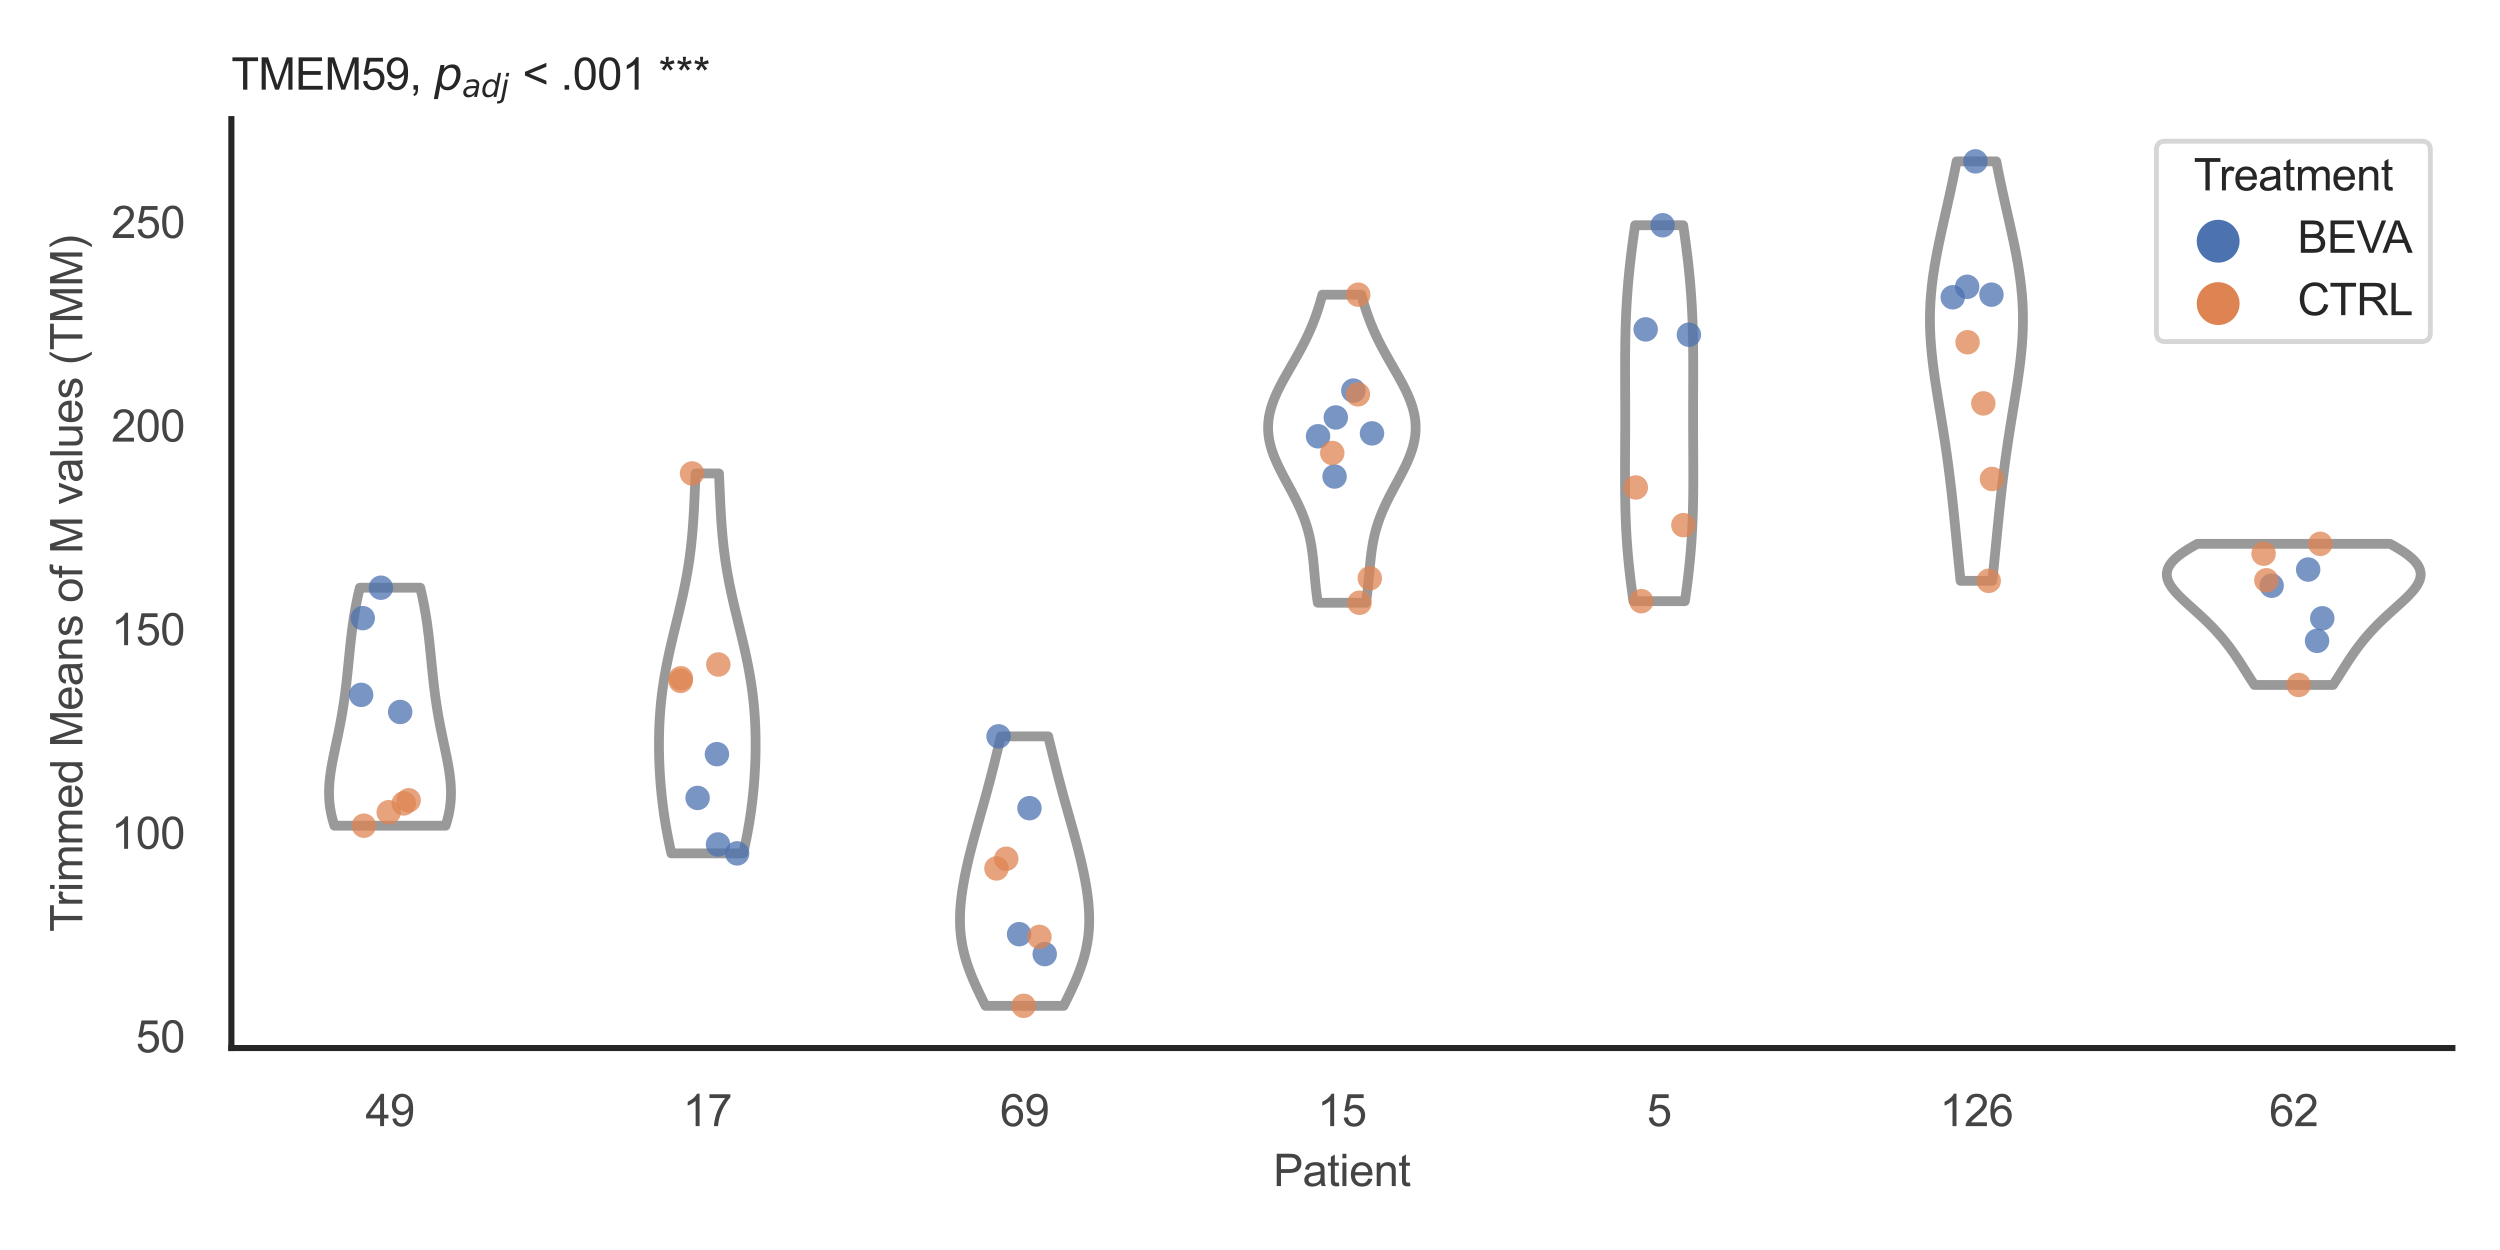 <?xml version="1.0" encoding="utf-8" standalone="no"?>
<!DOCTYPE svg PUBLIC "-//W3C//DTD SVG 1.1//EN"
  "http://www.w3.org/Graphics/SVG/1.1/DTD/svg11.dtd">
<svg xmlns:xlink="http://www.w3.org/1999/xlink" width="510.236pt" height="255.118pt" viewBox="0 0 510.236 255.118" xmlns="http://www.w3.org/2000/svg" version="1.1">
 <defs>
  <style type="text/css">*{stroke-linejoin: round; stroke-linecap: butt}</style>
 </defs>
 <g id="figure_1">
  <g id="patch_1">
   <path d="M 0 255.118 
L 510.236 255.118 
L 510.236 0 
L 0 0 
z
" style="fill: #ffffff"/>
  </g>
  <g id="axes_1">
   <g id="patch_2">
    <path d="M 47.22 213.898 
L 500.516 213.898 
L 500.516 24.32 
L 47.22 24.32 
z
" style="fill: #ffffff"/>
   </g>
   <g id="matplotlib.axis_1">
    <g id="xtick_1">
     <g id="text_1">
      <!-- 49 -->
      <g style="fill: #444444" transform="translate(74.593 229.84)scale(0.09 -0.09)">
       <defs>
        <path id="ArialMT-34" d="M 2069 0 
L 2069 1097 
L 81 1097 
L 81 1613 
L 2172 4581 
L 2631 4581 
L 2631 1613 
L 3250 1613 
L 3250 1097 
L 2631 1097 
L 2631 0 
L 2069 0 
z
M 2069 1613 
L 2069 3678 
L 634 1613 
L 2069 1613 
z
" transform="scale(0.016)"/>
        <path id="ArialMT-39" d="M 350 1059 
L 891 1109 
Q 959 728 1153 556 
Q 1347 384 1650 384 
Q 1909 384 2104 503 
Q 2300 622 2425 820 
Q 2550 1019 2634 1356 
Q 2719 1694 2719 2044 
Q 2719 2081 2716 2156 
Q 2547 1888 2255 1720 
Q 1963 1553 1622 1553 
Q 1053 1553 659 1965 
Q 266 2378 266 3053 
Q 266 3750 677 4175 
Q 1088 4600 1706 4600 
Q 2153 4600 2523 4359 
Q 2894 4119 3086 3673 
Q 3278 3228 3278 2384 
Q 3278 1506 3087 986 
Q 2897 466 2520 194 
Q 2144 -78 1638 -78 
Q 1100 -78 759 220 
Q 419 519 350 1059 
z
M 2653 3081 
Q 2653 3566 2395 3850 
Q 2138 4134 1775 4134 
Q 1400 4134 1122 3828 
Q 844 3522 844 3034 
Q 844 2597 1108 2323 
Q 1372 2050 1759 2050 
Q 2150 2050 2401 2323 
Q 2653 2597 2653 3081 
z
" transform="scale(0.016)"/>
       </defs>
       <use xlink:href="#ArialMT-34"/>
       <use xlink:href="#ArialMT-39" x="55.615"/>
      </g>
     </g>
    </g>
    <g id="xtick_2">
     <g id="text_2">
      <!-- 17 -->
      <g style="fill: #444444" transform="translate(139.35 229.84)scale(0.09 -0.09)">
       <defs>
        <path id="ArialMT-31" d="M 2384 0 
L 1822 0 
L 1822 3584 
Q 1619 3391 1289 3197 
Q 959 3003 697 2906 
L 697 3450 
Q 1169 3672 1522 3987 
Q 1875 4303 2022 4600 
L 2384 4600 
L 2384 0 
z
" transform="scale(0.016)"/>
        <path id="ArialMT-37" d="M 303 3981 
L 303 4522 
L 3269 4522 
L 3269 4084 
Q 2831 3619 2401 2847 
Q 1972 2075 1738 1259 
Q 1569 684 1522 0 
L 944 0 
Q 953 541 1156 1306 
Q 1359 2072 1739 2783 
Q 2119 3494 2547 3981 
L 303 3981 
z
" transform="scale(0.016)"/>
       </defs>
       <use xlink:href="#ArialMT-31"/>
       <use xlink:href="#ArialMT-37" x="55.615"/>
      </g>
     </g>
    </g>
    <g id="xtick_3">
     <g id="text_3">
      <!-- 69 -->
      <g style="fill: #444444" transform="translate(204.107 229.84)scale(0.09 -0.09)">
       <defs>
        <path id="ArialMT-36" d="M 3184 3459 
L 2625 3416 
Q 2550 3747 2413 3897 
Q 2184 4138 1850 4138 
Q 1581 4138 1378 3988 
Q 1113 3794 959 3422 
Q 806 3050 800 2363 
Q 1003 2672 1297 2822 
Q 1591 2972 1913 2972 
Q 2475 2972 2870 2558 
Q 3266 2144 3266 1488 
Q 3266 1056 3080 686 
Q 2894 316 2569 119 
Q 2244 -78 1831 -78 
Q 1128 -78 684 439 
Q 241 956 241 2144 
Q 241 3472 731 4075 
Q 1159 4600 1884 4600 
Q 2425 4600 2770 4297 
Q 3116 3994 3184 3459 
z
M 888 1484 
Q 888 1194 1011 928 
Q 1134 663 1356 523 
Q 1578 384 1822 384 
Q 2178 384 2434 671 
Q 2691 959 2691 1453 
Q 2691 1928 2437 2201 
Q 2184 2475 1800 2475 
Q 1419 2475 1153 2201 
Q 888 1928 888 1484 
z
" transform="scale(0.016)"/>
       </defs>
       <use xlink:href="#ArialMT-36"/>
       <use xlink:href="#ArialMT-39" x="55.615"/>
      </g>
     </g>
    </g>
    <g id="xtick_4">
     <g id="text_4">
      <!-- 15 -->
      <g style="fill: #444444" transform="translate(268.863 229.84)scale(0.09 -0.09)">
       <defs>
        <path id="ArialMT-35" d="M 266 1200 
L 856 1250 
Q 922 819 1161 601 
Q 1400 384 1738 384 
Q 2144 384 2425 690 
Q 2706 997 2706 1503 
Q 2706 1984 2436 2262 
Q 2166 2541 1728 2541 
Q 1456 2541 1237 2417 
Q 1019 2294 894 2097 
L 366 2166 
L 809 4519 
L 3088 4519 
L 3088 3981 
L 1259 3981 
L 1013 2750 
Q 1425 3038 1878 3038 
Q 2478 3038 2890 2622 
Q 3303 2206 3303 1553 
Q 3303 931 2941 478 
Q 2500 -78 1738 -78 
Q 1113 -78 717 272 
Q 322 622 266 1200 
z
" transform="scale(0.016)"/>
       </defs>
       <use xlink:href="#ArialMT-31"/>
       <use xlink:href="#ArialMT-35" x="55.615"/>
      </g>
     </g>
    </g>
    <g id="xtick_5">
     <g id="text_5">
      <!-- 5 -->
      <g style="fill: #444444" transform="translate(336.122 229.84)scale(0.09 -0.09)">
       <use xlink:href="#ArialMT-35"/>
      </g>
     </g>
    </g>
    <g id="xtick_6">
     <g id="text_6">
      <!-- 126 -->
      <g style="fill: #444444" transform="translate(395.874 229.84)scale(0.09 -0.09)">
       <defs>
        <path id="ArialMT-32" d="M 3222 541 
L 3222 0 
L 194 0 
Q 188 203 259 391 
Q 375 700 629 1000 
Q 884 1300 1366 1694 
Q 2113 2306 2375 2664 
Q 2638 3022 2638 3341 
Q 2638 3675 2398 3904 
Q 2159 4134 1775 4134 
Q 1369 4134 1125 3890 
Q 881 3647 878 3216 
L 300 3275 
Q 359 3922 746 4261 
Q 1134 4600 1788 4600 
Q 2447 4600 2831 4234 
Q 3216 3869 3216 3328 
Q 3216 3053 3103 2787 
Q 2991 2522 2730 2228 
Q 2469 1934 1863 1422 
Q 1356 997 1212 845 
Q 1069 694 975 541 
L 3222 541 
z
" transform="scale(0.016)"/>
       </defs>
       <use xlink:href="#ArialMT-31"/>
       <use xlink:href="#ArialMT-32" x="55.615"/>
       <use xlink:href="#ArialMT-36" x="111.23"/>
      </g>
     </g>
    </g>
    <g id="xtick_7">
     <g id="text_7">
      <!-- 62 -->
      <g style="fill: #444444" transform="translate(463.133 229.84)scale(0.09 -0.09)">
       <use xlink:href="#ArialMT-36"/>
       <use xlink:href="#ArialMT-32" x="55.615"/>
      </g>
     </g>
    </g>
    <g id="text_8">
     <!-- Patient -->
     <g style="fill: #444444" transform="translate(259.859 242.071)scale(0.09 -0.09)">
      <defs>
       <path id="ArialMT-50" d="M 494 0 
L 494 4581 
L 2222 4581 
Q 2678 4581 2919 4538 
Q 3256 4481 3484 4323 
Q 3713 4166 3852 3881 
Q 3991 3597 3991 3256 
Q 3991 2672 3619 2267 
Q 3247 1863 2275 1863 
L 1100 1863 
L 1100 0 
L 494 0 
z
M 1100 2403 
L 2284 2403 
Q 2872 2403 3119 2622 
Q 3366 2841 3366 3238 
Q 3366 3525 3220 3729 
Q 3075 3934 2838 4000 
Q 2684 4041 2272 4041 
L 1100 4041 
L 1100 2403 
z
" transform="scale(0.016)"/>
       <path id="ArialMT-61" d="M 2588 409 
Q 2275 144 1986 34 
Q 1697 -75 1366 -75 
Q 819 -75 525 192 
Q 231 459 231 875 
Q 231 1119 342 1320 
Q 453 1522 633 1644 
Q 813 1766 1038 1828 
Q 1203 1872 1538 1913 
Q 2219 1994 2541 2106 
Q 2544 2222 2544 2253 
Q 2544 2597 2384 2738 
Q 2169 2928 1744 2928 
Q 1347 2928 1158 2789 
Q 969 2650 878 2297 
L 328 2372 
Q 403 2725 575 2942 
Q 747 3159 1072 3276 
Q 1397 3394 1825 3394 
Q 2250 3394 2515 3294 
Q 2781 3194 2906 3042 
Q 3031 2891 3081 2659 
Q 3109 2516 3109 2141 
L 3109 1391 
Q 3109 606 3145 398 
Q 3181 191 3288 0 
L 2700 0 
Q 2613 175 2588 409 
z
M 2541 1666 
Q 2234 1541 1622 1453 
Q 1275 1403 1131 1340 
Q 988 1278 909 1158 
Q 831 1038 831 891 
Q 831 666 1001 516 
Q 1172 366 1500 366 
Q 1825 366 2078 508 
Q 2331 650 2450 897 
Q 2541 1088 2541 1459 
L 2541 1666 
z
" transform="scale(0.016)"/>
       <path id="ArialMT-74" d="M 1650 503 
L 1731 6 
Q 1494 -44 1306 -44 
Q 1000 -44 831 53 
Q 663 150 594 308 
Q 525 466 525 972 
L 525 2881 
L 113 2881 
L 113 3319 
L 525 3319 
L 525 4141 
L 1084 4478 
L 1084 3319 
L 1650 3319 
L 1650 2881 
L 1084 2881 
L 1084 941 
Q 1084 700 1114 631 
Q 1144 563 1211 522 
Q 1278 481 1403 481 
Q 1497 481 1650 503 
z
" transform="scale(0.016)"/>
       <path id="ArialMT-69" d="M 425 3934 
L 425 4581 
L 988 4581 
L 988 3934 
L 425 3934 
z
M 425 0 
L 425 3319 
L 988 3319 
L 988 0 
L 425 0 
z
" transform="scale(0.016)"/>
       <path id="ArialMT-65" d="M 2694 1069 
L 3275 997 
Q 3138 488 2766 206 
Q 2394 -75 1816 -75 
Q 1088 -75 661 373 
Q 234 822 234 1631 
Q 234 2469 665 2931 
Q 1097 3394 1784 3394 
Q 2450 3394 2872 2941 
Q 3294 2488 3294 1666 
Q 3294 1616 3291 1516 
L 816 1516 
Q 847 969 1125 678 
Q 1403 388 1819 388 
Q 2128 388 2347 550 
Q 2566 713 2694 1069 
z
M 847 1978 
L 2700 1978 
Q 2663 2397 2488 2606 
Q 2219 2931 1791 2931 
Q 1403 2931 1139 2672 
Q 875 2413 847 1978 
z
" transform="scale(0.016)"/>
       <path id="ArialMT-6e" d="M 422 0 
L 422 3319 
L 928 3319 
L 928 2847 
Q 1294 3394 1984 3394 
Q 2284 3394 2536 3286 
Q 2788 3178 2913 3003 
Q 3038 2828 3088 2588 
Q 3119 2431 3119 2041 
L 3119 0 
L 2556 0 
L 2556 2019 
Q 2556 2363 2490 2533 
Q 2425 2703 2258 2804 
Q 2091 2906 1866 2906 
Q 1506 2906 1245 2678 
Q 984 2450 984 1813 
L 984 0 
L 422 0 
z
" transform="scale(0.016)"/>
      </defs>
      <use xlink:href="#ArialMT-50"/>
      <use xlink:href="#ArialMT-61" x="66.699"/>
      <use xlink:href="#ArialMT-74" x="122.314"/>
      <use xlink:href="#ArialMT-69" x="150.098"/>
      <use xlink:href="#ArialMT-65" x="172.314"/>
      <use xlink:href="#ArialMT-6e" x="227.93"/>
      <use xlink:href="#ArialMT-74" x="283.545"/>
     </g>
    </g>
   </g>
   <g id="matplotlib.axis_2">
    <g id="ytick_1">
     <g id="text_9">
      <!-- 50 -->
      <g style="fill: #444444" transform="translate(27.71 214.783)scale(0.09 -0.09)">
       <defs>
        <path id="ArialMT-30" d="M 266 2259 
Q 266 3072 433 3567 
Q 600 4063 929 4331 
Q 1259 4600 1759 4600 
Q 2128 4600 2406 4451 
Q 2684 4303 2865 4023 
Q 3047 3744 3150 3342 
Q 3253 2941 3253 2259 
Q 3253 1453 3087 958 
Q 2922 463 2592 192 
Q 2263 -78 1759 -78 
Q 1097 -78 719 397 
Q 266 969 266 2259 
z
M 844 2259 
Q 844 1131 1108 757 
Q 1372 384 1759 384 
Q 2147 384 2411 759 
Q 2675 1134 2675 2259 
Q 2675 3391 2411 3762 
Q 2147 4134 1753 4134 
Q 1366 4134 1134 3806 
Q 844 3388 844 2259 
z
" transform="scale(0.016)"/>
       </defs>
       <use xlink:href="#ArialMT-35"/>
       <use xlink:href="#ArialMT-30" x="55.615"/>
      </g>
     </g>
    </g>
    <g id="ytick_2">
     <g id="text_10">
      <!-- 100 -->
      <g style="fill: #444444" transform="translate(22.705 173.23)scale(0.09 -0.09)">
       <use xlink:href="#ArialMT-31"/>
       <use xlink:href="#ArialMT-30" x="55.615"/>
       <use xlink:href="#ArialMT-30" x="111.23"/>
      </g>
     </g>
    </g>
    <g id="ytick_3">
     <g id="text_11">
      <!-- 150 -->
      <g style="fill: #444444" transform="translate(22.705 131.676)scale(0.09 -0.09)">
       <use xlink:href="#ArialMT-31"/>
       <use xlink:href="#ArialMT-35" x="55.615"/>
       <use xlink:href="#ArialMT-30" x="111.23"/>
      </g>
     </g>
    </g>
    <g id="ytick_4">
     <g id="text_12">
      <!-- 200 -->
      <g style="fill: #444444" transform="translate(22.705 90.123)scale(0.09 -0.09)">
       <use xlink:href="#ArialMT-32"/>
       <use xlink:href="#ArialMT-30" x="55.615"/>
       <use xlink:href="#ArialMT-30" x="111.23"/>
      </g>
     </g>
    </g>
    <g id="ytick_5">
     <g id="text_13">
      <!-- 250 -->
      <g style="fill: #444444" transform="translate(22.705 48.569)scale(0.09 -0.09)">
       <use xlink:href="#ArialMT-32"/>
       <use xlink:href="#ArialMT-35" x="55.615"/>
       <use xlink:href="#ArialMT-30" x="111.23"/>
      </g>
     </g>
    </g>
    <g id="text_14">
     <!-- Trimmed Means of M values (TMM) -->
     <g style="fill: #444444" transform="translate(16.811 190.195)rotate(-90)scale(0.09 -0.09)">
      <defs>
       <path id="ArialMT-54" d="M 1659 0 
L 1659 4041 
L 150 4041 
L 150 4581 
L 3781 4581 
L 3781 4041 
L 2266 4041 
L 2266 0 
L 1659 0 
z
" transform="scale(0.016)"/>
       <path id="ArialMT-72" d="M 416 0 
L 416 3319 
L 922 3319 
L 922 2816 
Q 1116 3169 1280 3281 
Q 1444 3394 1641 3394 
Q 1925 3394 2219 3213 
L 2025 2691 
Q 1819 2813 1613 2813 
Q 1428 2813 1281 2702 
Q 1134 2591 1072 2394 
Q 978 2094 978 1738 
L 978 0 
L 416 0 
z
" transform="scale(0.016)"/>
       <path id="ArialMT-6d" d="M 422 0 
L 422 3319 
L 925 3319 
L 925 2853 
Q 1081 3097 1340 3245 
Q 1600 3394 1931 3394 
Q 2300 3394 2536 3241 
Q 2772 3088 2869 2813 
Q 3263 3394 3894 3394 
Q 4388 3394 4653 3120 
Q 4919 2847 4919 2278 
L 4919 0 
L 4359 0 
L 4359 2091 
Q 4359 2428 4304 2576 
Q 4250 2725 4106 2815 
Q 3963 2906 3769 2906 
Q 3419 2906 3187 2673 
Q 2956 2441 2956 1928 
L 2956 0 
L 2394 0 
L 2394 2156 
Q 2394 2531 2256 2718 
Q 2119 2906 1806 2906 
Q 1569 2906 1367 2781 
Q 1166 2656 1075 2415 
Q 984 2175 984 1722 
L 984 0 
L 422 0 
z
" transform="scale(0.016)"/>
       <path id="ArialMT-64" d="M 2575 0 
L 2575 419 
Q 2259 -75 1647 -75 
Q 1250 -75 917 144 
Q 584 363 401 755 
Q 219 1147 219 1656 
Q 219 2153 384 2558 
Q 550 2963 881 3178 
Q 1213 3394 1622 3394 
Q 1922 3394 2156 3267 
Q 2391 3141 2538 2938 
L 2538 4581 
L 3097 4581 
L 3097 0 
L 2575 0 
z
M 797 1656 
Q 797 1019 1065 703 
Q 1334 388 1700 388 
Q 2069 388 2326 689 
Q 2584 991 2584 1609 
Q 2584 2291 2321 2609 
Q 2059 2928 1675 2928 
Q 1300 2928 1048 2622 
Q 797 2316 797 1656 
z
" transform="scale(0.016)"/>
       <path id="ArialMT-20" transform="scale(0.016)"/>
       <path id="ArialMT-4d" d="M 475 0 
L 475 4581 
L 1388 4581 
L 2472 1338 
Q 2622 884 2691 659 
Q 2769 909 2934 1394 
L 4031 4581 
L 4847 4581 
L 4847 0 
L 4263 0 
L 4263 3834 
L 2931 0 
L 2384 0 
L 1059 3900 
L 1059 0 
L 475 0 
z
" transform="scale(0.016)"/>
       <path id="ArialMT-73" d="M 197 991 
L 753 1078 
Q 800 744 1014 566 
Q 1228 388 1613 388 
Q 2000 388 2187 545 
Q 2375 703 2375 916 
Q 2375 1106 2209 1216 
Q 2094 1291 1634 1406 
Q 1016 1563 777 1677 
Q 538 1791 414 1992 
Q 291 2194 291 2438 
Q 291 2659 392 2848 
Q 494 3038 669 3163 
Q 800 3259 1026 3326 
Q 1253 3394 1513 3394 
Q 1903 3394 2198 3281 
Q 2494 3169 2634 2976 
Q 2775 2784 2828 2463 
L 2278 2388 
Q 2241 2644 2061 2787 
Q 1881 2931 1553 2931 
Q 1166 2931 1000 2803 
Q 834 2675 834 2503 
Q 834 2394 903 2306 
Q 972 2216 1119 2156 
Q 1203 2125 1616 2013 
Q 2213 1853 2448 1751 
Q 2684 1650 2818 1456 
Q 2953 1263 2953 975 
Q 2953 694 2789 445 
Q 2625 197 2315 61 
Q 2006 -75 1616 -75 
Q 969 -75 630 194 
Q 291 463 197 991 
z
" transform="scale(0.016)"/>
       <path id="ArialMT-6f" d="M 213 1659 
Q 213 2581 725 3025 
Q 1153 3394 1769 3394 
Q 2453 3394 2887 2945 
Q 3322 2497 3322 1706 
Q 3322 1066 3130 698 
Q 2938 331 2570 128 
Q 2203 -75 1769 -75 
Q 1072 -75 642 372 
Q 213 819 213 1659 
z
M 791 1659 
Q 791 1022 1069 705 
Q 1347 388 1769 388 
Q 2188 388 2466 706 
Q 2744 1025 2744 1678 
Q 2744 2294 2464 2611 
Q 2184 2928 1769 2928 
Q 1347 2928 1069 2612 
Q 791 2297 791 1659 
z
" transform="scale(0.016)"/>
       <path id="ArialMT-66" d="M 556 0 
L 556 2881 
L 59 2881 
L 59 3319 
L 556 3319 
L 556 3672 
Q 556 4006 616 4169 
Q 697 4388 901 4523 
Q 1106 4659 1475 4659 
Q 1713 4659 2000 4603 
L 1916 4113 
Q 1741 4144 1584 4144 
Q 1328 4144 1222 4034 
Q 1116 3925 1116 3625 
L 1116 3319 
L 1763 3319 
L 1763 2881 
L 1116 2881 
L 1116 0 
L 556 0 
z
" transform="scale(0.016)"/>
       <path id="ArialMT-76" d="M 1344 0 
L 81 3319 
L 675 3319 
L 1388 1331 
Q 1503 1009 1600 663 
Q 1675 925 1809 1294 
L 2547 3319 
L 3125 3319 
L 1869 0 
L 1344 0 
z
" transform="scale(0.016)"/>
       <path id="ArialMT-6c" d="M 409 0 
L 409 4581 
L 972 4581 
L 972 0 
L 409 0 
z
" transform="scale(0.016)"/>
       <path id="ArialMT-75" d="M 2597 0 
L 2597 488 
Q 2209 -75 1544 -75 
Q 1250 -75 995 37 
Q 741 150 617 320 
Q 494 491 444 738 
Q 409 903 409 1263 
L 409 3319 
L 972 3319 
L 972 1478 
Q 972 1038 1006 884 
Q 1059 663 1231 536 
Q 1403 409 1656 409 
Q 1909 409 2131 539 
Q 2353 669 2445 892 
Q 2538 1116 2538 1541 
L 2538 3319 
L 3100 3319 
L 3100 0 
L 2597 0 
z
" transform="scale(0.016)"/>
       <path id="ArialMT-28" d="M 1497 -1347 
Q 1031 -759 709 28 
Q 388 816 388 1659 
Q 388 2403 628 3084 
Q 909 3875 1497 4659 
L 1900 4659 
Q 1522 4009 1400 3731 
Q 1209 3300 1100 2831 
Q 966 2247 966 1656 
Q 966 153 1900 -1347 
L 1497 -1347 
z
" transform="scale(0.016)"/>
       <path id="ArialMT-29" d="M 791 -1347 
L 388 -1347 
Q 1322 153 1322 1656 
Q 1322 2244 1188 2822 
Q 1081 3291 891 3722 
Q 769 4003 388 4659 
L 791 4659 
Q 1378 3875 1659 3084 
Q 1900 2403 1900 1659 
Q 1900 816 1576 28 
Q 1253 -759 791 -1347 
z
" transform="scale(0.016)"/>
      </defs>
      <use xlink:href="#ArialMT-54"/>
      <use xlink:href="#ArialMT-72" x="57.334"/>
      <use xlink:href="#ArialMT-69" x="90.635"/>
      <use xlink:href="#ArialMT-6d" x="112.852"/>
      <use xlink:href="#ArialMT-6d" x="196.152"/>
      <use xlink:href="#ArialMT-65" x="279.453"/>
      <use xlink:href="#ArialMT-64" x="335.068"/>
      <use xlink:href="#ArialMT-20" x="390.684"/>
      <use xlink:href="#ArialMT-4d" x="418.467"/>
      <use xlink:href="#ArialMT-65" x="501.768"/>
      <use xlink:href="#ArialMT-61" x="557.383"/>
      <use xlink:href="#ArialMT-6e" x="612.998"/>
      <use xlink:href="#ArialMT-73" x="668.613"/>
      <use xlink:href="#ArialMT-20" x="718.613"/>
      <use xlink:href="#ArialMT-6f" x="746.396"/>
      <use xlink:href="#ArialMT-66" x="802.012"/>
      <use xlink:href="#ArialMT-20" x="829.795"/>
      <use xlink:href="#ArialMT-4d" x="857.578"/>
      <use xlink:href="#ArialMT-20" x="940.879"/>
      <use xlink:href="#ArialMT-76" x="968.662"/>
      <use xlink:href="#ArialMT-61" x="1018.662"/>
      <use xlink:href="#ArialMT-6c" x="1074.277"/>
      <use xlink:href="#ArialMT-75" x="1096.494"/>
      <use xlink:href="#ArialMT-65" x="1152.109"/>
      <use xlink:href="#ArialMT-73" x="1207.725"/>
      <use xlink:href="#ArialMT-20" x="1257.725"/>
      <use xlink:href="#ArialMT-28" x="1285.508"/>
      <use xlink:href="#ArialMT-54" x="1318.809"/>
      <use xlink:href="#ArialMT-4d" x="1379.893"/>
      <use xlink:href="#ArialMT-4d" x="1463.193"/>
      <use xlink:href="#ArialMT-29" x="1546.494"/>
     </g>
    </g>
   </g>
   <g id="PolyCollection_1">
    <defs>
     <path id="m6dddab04fd" d="M 90.941 -86.595 
L 68.255 -86.595 
L 68.099 -87.086 
L 67.954 -87.576 
L 67.821 -88.067 
L 67.7 -88.558 
L 67.592 -89.048 
L 67.495 -89.539 
L 67.411 -90.03 
L 67.339 -90.52 
L 67.279 -91.011 
L 67.231 -91.502 
L 67.195 -91.992 
L 67.17 -92.483 
L 67.157 -92.973 
L 67.154 -93.464 
L 67.162 -93.955 
L 67.18 -94.445 
L 67.208 -94.936 
L 67.244 -95.427 
L 67.289 -95.917 
L 67.342 -96.408 
L 67.402 -96.899 
L 67.47 -97.389 
L 67.543 -97.88 
L 67.622 -98.37 
L 67.706 -98.861 
L 67.795 -99.352 
L 67.887 -99.842 
L 67.983 -100.333 
L 68.081 -100.824 
L 68.182 -101.314 
L 68.284 -101.805 
L 68.387 -102.296 
L 68.492 -102.786 
L 68.597 -103.277 
L 68.701 -103.767 
L 68.805 -104.258 
L 68.909 -104.749 
L 69.011 -105.239 
L 69.112 -105.73 
L 69.212 -106.221 
L 69.309 -106.711 
L 69.405 -107.202 
L 69.499 -107.692 
L 69.59 -108.183 
L 69.679 -108.674 
L 69.766 -109.164 
L 69.85 -109.655 
L 69.931 -110.146 
L 70.011 -110.636 
L 70.087 -111.127 
L 70.162 -111.618 
L 70.233 -112.108 
L 70.303 -112.599 
L 70.37 -113.089 
L 70.436 -113.58 
L 70.499 -114.071 
L 70.56 -114.561 
L 70.619 -115.052 
L 70.677 -115.543 
L 70.733 -116.033 
L 70.787 -116.524 
L 70.841 -117.015 
L 70.893 -117.505 
L 70.944 -117.996 
L 70.994 -118.486 
L 71.044 -118.977 
L 71.093 -119.468 
L 71.142 -119.958 
L 71.191 -120.449 
L 71.239 -120.94 
L 71.288 -121.43 
L 71.337 -121.921 
L 71.387 -122.412 
L 71.438 -122.902 
L 71.489 -123.393 
L 71.542 -123.883 
L 71.596 -124.374 
L 71.651 -124.865 
L 71.709 -125.355 
L 71.768 -125.846 
L 71.829 -126.337 
L 71.892 -126.827 
L 71.958 -127.318 
L 72.027 -127.809 
L 72.098 -128.299 
L 72.172 -128.79 
L 72.249 -129.28 
L 72.329 -129.771 
L 72.412 -130.262 
L 72.499 -130.752 
L 72.589 -131.243 
L 72.682 -131.734 
L 72.779 -132.224 
L 72.88 -132.715 
L 72.983 -133.206 
L 73.091 -133.696 
L 73.201 -134.187 
L 73.316 -134.677 
L 73.433 -135.168 
L 85.764 -135.168 
L 85.764 -135.168 
L 85.881 -134.677 
L 85.995 -134.187 
L 86.106 -133.696 
L 86.213 -133.206 
L 86.317 -132.715 
L 86.417 -132.224 
L 86.514 -131.734 
L 86.608 -131.243 
L 86.698 -130.752 
L 86.784 -130.262 
L 86.868 -129.771 
L 86.948 -129.28 
L 87.025 -128.79 
L 87.099 -128.299 
L 87.17 -127.809 
L 87.238 -127.318 
L 87.304 -126.827 
L 87.368 -126.337 
L 87.429 -125.846 
L 87.488 -125.355 
L 87.545 -124.865 
L 87.601 -124.374 
L 87.655 -123.883 
L 87.707 -123.393 
L 87.759 -122.902 
L 87.809 -122.412 
L 87.859 -121.921 
L 87.908 -121.43 
L 87.957 -120.94 
L 88.006 -120.449 
L 88.055 -119.958 
L 88.103 -119.468 
L 88.153 -118.977 
L 88.202 -118.486 
L 88.253 -117.996 
L 88.304 -117.505 
L 88.356 -117.015 
L 88.409 -116.524 
L 88.464 -116.033 
L 88.52 -115.543 
L 88.577 -115.052 
L 88.637 -114.561 
L 88.698 -114.071 
L 88.761 -113.58 
L 88.826 -113.089 
L 88.894 -112.599 
L 88.963 -112.108 
L 89.035 -111.618 
L 89.109 -111.127 
L 89.186 -110.636 
L 89.265 -110.146 
L 89.347 -109.655 
L 89.431 -109.164 
L 89.518 -108.674 
L 89.607 -108.183 
L 89.698 -107.692 
L 89.792 -107.202 
L 89.887 -106.711 
L 89.985 -106.221 
L 90.084 -105.73 
L 90.185 -105.239 
L 90.288 -104.749 
L 90.391 -104.258 
L 90.495 -103.767 
L 90.6 -103.277 
L 90.705 -102.786 
L 90.809 -102.296 
L 90.913 -101.805 
L 91.015 -101.314 
L 91.116 -100.824 
L 91.214 -100.333 
L 91.31 -99.842 
L 91.402 -99.352 
L 91.491 -98.861 
L 91.575 -98.37 
L 91.654 -97.88 
L 91.727 -97.389 
L 91.794 -96.899 
L 91.855 -96.408 
L 91.908 -95.917 
L 91.953 -95.427 
L 91.989 -94.936 
L 92.017 -94.445 
L 92.034 -93.955 
L 92.042 -93.464 
L 92.04 -92.973 
L 92.026 -92.483 
L 92.002 -91.992 
L 91.966 -91.502 
L 91.918 -91.011 
L 91.858 -90.52 
L 91.786 -90.03 
L 91.701 -89.539 
L 91.605 -89.048 
L 91.496 -88.558 
L 91.375 -88.067 
L 91.242 -87.576 
L 91.097 -87.086 
L 90.941 -86.595 
z
" style="stroke: #999999; stroke-width: 2"/>
    </defs>
    <g clip-path="url(#p1eb59d1460)">
     <use xlink:href="#m6dddab04fd" x="0" y="255.118" style="fill: #ffffff; stroke: #999999; stroke-width: 2"/>
    </g>
   </g>
   <g id="PolyCollection_2">
    <defs>
     <path id="m9c24c9dac9" d="M 151.687 -80.95 
L 137.023 -80.95 
L 136.847 -81.733 
L 136.678 -82.516 
L 136.514 -83.3 
L 136.356 -84.083 
L 136.205 -84.866 
L 136.059 -85.649 
L 135.921 -86.433 
L 135.789 -87.216 
L 135.663 -87.999 
L 135.544 -88.782 
L 135.432 -89.565 
L 135.327 -90.349 
L 135.228 -91.132 
L 135.135 -91.915 
L 135.049 -92.698 
L 134.97 -93.482 
L 134.896 -94.265 
L 134.829 -95.048 
L 134.768 -95.831 
L 134.714 -96.615 
L 134.665 -97.398 
L 134.622 -98.181 
L 134.585 -98.964 
L 134.555 -99.747 
L 134.53 -100.531 
L 134.512 -101.314 
L 134.499 -102.097 
L 134.493 -102.88 
L 134.494 -103.664 
L 134.501 -104.447 
L 134.514 -105.23 
L 134.535 -106.013 
L 134.562 -106.797 
L 134.597 -107.58 
L 134.639 -108.363 
L 134.688 -109.146 
L 134.745 -109.929 
L 134.81 -110.713 
L 134.883 -111.496 
L 134.964 -112.279 
L 135.053 -113.062 
L 135.15 -113.846 
L 135.255 -114.629 
L 135.369 -115.412 
L 135.489 -116.195 
L 135.618 -116.978 
L 135.754 -117.762 
L 135.898 -118.545 
L 136.048 -119.328 
L 136.205 -120.111 
L 136.368 -120.895 
L 136.536 -121.678 
L 136.71 -122.461 
L 136.888 -123.244 
L 137.07 -124.028 
L 137.255 -124.811 
L 137.443 -125.594 
L 137.633 -126.377 
L 137.824 -127.16 
L 138.015 -127.944 
L 138.207 -128.727 
L 138.397 -129.51 
L 138.585 -130.293 
L 138.772 -131.077 
L 138.955 -131.86 
L 139.135 -132.643 
L 139.31 -133.426 
L 139.481 -134.209 
L 139.646 -134.993 
L 139.806 -135.776 
L 139.959 -136.559 
L 140.106 -137.342 
L 140.247 -138.126 
L 140.38 -138.909 
L 140.507 -139.692 
L 140.627 -140.475 
L 140.739 -141.259 
L 140.844 -142.042 
L 140.943 -142.825 
L 141.034 -143.608 
L 141.119 -144.391 
L 141.198 -145.175 
L 141.271 -145.958 
L 141.338 -146.741 
L 141.4 -147.524 
L 141.458 -148.308 
L 141.51 -149.091 
L 141.559 -149.874 
L 141.605 -150.657 
L 141.648 -151.44 
L 141.688 -152.224 
L 141.726 -153.007 
L 141.763 -153.79 
L 141.798 -154.573 
L 141.833 -155.357 
L 141.868 -156.14 
L 141.902 -156.923 
L 141.937 -157.706 
L 141.973 -158.49 
L 146.737 -158.49 
L 146.737 -158.49 
L 146.772 -157.706 
L 146.808 -156.923 
L 146.842 -156.14 
L 146.877 -155.357 
L 146.912 -154.573 
L 146.947 -153.79 
L 146.984 -153.007 
L 147.022 -152.224 
L 147.062 -151.44 
L 147.105 -150.657 
L 147.15 -149.874 
L 147.199 -149.091 
L 147.252 -148.308 
L 147.31 -147.524 
L 147.372 -146.741 
L 147.439 -145.958 
L 147.512 -145.175 
L 147.59 -144.391 
L 147.676 -143.608 
L 147.767 -142.825 
L 147.866 -142.042 
L 147.971 -141.259 
L 148.083 -140.475 
L 148.203 -139.692 
L 148.329 -138.909 
L 148.463 -138.126 
L 148.603 -137.342 
L 148.751 -136.559 
L 148.904 -135.776 
L 149.064 -134.993 
L 149.229 -134.209 
L 149.4 -133.426 
L 149.575 -132.643 
L 149.755 -131.86 
L 149.938 -131.077 
L 150.124 -130.293 
L 150.313 -129.51 
L 150.503 -128.727 
L 150.694 -127.944 
L 150.886 -127.16 
L 151.077 -126.377 
L 151.267 -125.594 
L 151.455 -124.811 
L 151.64 -124.028 
L 151.822 -123.244 
L 152 -122.461 
L 152.174 -121.678 
L 152.342 -120.895 
L 152.505 -120.111 
L 152.662 -119.328 
L 152.812 -118.545 
L 152.955 -117.762 
L 153.092 -116.978 
L 153.22 -116.195 
L 153.341 -115.412 
L 153.454 -114.629 
L 153.559 -113.846 
L 153.657 -113.062 
L 153.746 -112.279 
L 153.826 -111.496 
L 153.899 -110.713 
L 153.964 -109.929 
L 154.022 -109.146 
L 154.071 -108.363 
L 154.113 -107.58 
L 154.148 -106.797 
L 154.175 -106.013 
L 154.196 -105.23 
L 154.209 -104.447 
L 154.216 -103.664 
L 154.217 -102.88 
L 154.21 -102.097 
L 154.198 -101.314 
L 154.18 -100.531 
L 154.155 -99.747 
L 154.124 -98.964 
L 154.088 -98.181 
L 154.045 -97.398 
L 153.996 -96.615 
L 153.941 -95.831 
L 153.881 -95.048 
L 153.813 -94.265 
L 153.74 -93.482 
L 153.661 -92.698 
L 153.575 -91.915 
L 153.482 -91.132 
L 153.383 -90.349 
L 153.278 -89.565 
L 153.166 -88.782 
L 153.047 -87.999 
L 152.921 -87.216 
L 152.789 -86.433 
L 152.65 -85.649 
L 152.505 -84.866 
L 152.354 -84.083 
L 152.196 -83.3 
L 152.032 -82.516 
L 151.862 -81.733 
L 151.687 -80.95 
z
" style="stroke: #999999; stroke-width: 2"/>
    </defs>
    <g clip-path="url(#p1eb59d1460)">
     <use xlink:href="#m9c24c9dac9" x="0" y="255.118" style="fill: #ffffff; stroke: #999999; stroke-width: 2"/>
    </g>
   </g>
   <g id="PolyCollection_3">
    <defs>
     <path id="ma30e01a2e5" d="M 217.09 -49.837 
L 201.133 -49.837 
L 200.856 -50.393 
L 200.58 -50.948 
L 200.307 -51.504 
L 200.036 -52.059 
L 199.77 -52.615 
L 199.508 -53.17 
L 199.252 -53.726 
L 199.001 -54.281 
L 198.757 -54.837 
L 198.52 -55.392 
L 198.292 -55.948 
L 198.071 -56.503 
L 197.86 -57.059 
L 197.658 -57.614 
L 197.466 -58.17 
L 197.284 -58.725 
L 197.113 -59.281 
L 196.953 -59.836 
L 196.805 -60.392 
L 196.668 -60.947 
L 196.543 -61.503 
L 196.429 -62.058 
L 196.327 -62.614 
L 196.237 -63.169 
L 196.159 -63.725 
L 196.092 -64.28 
L 196.037 -64.836 
L 195.993 -65.391 
L 195.959 -65.947 
L 195.937 -66.502 
L 195.925 -67.058 
L 195.923 -67.613 
L 195.931 -68.169 
L 195.948 -68.724 
L 195.975 -69.28 
L 196.009 -69.835 
L 196.052 -70.391 
L 196.103 -70.946 
L 196.162 -71.502 
L 196.227 -72.057 
L 196.299 -72.613 
L 196.377 -73.168 
L 196.461 -73.724 
L 196.551 -74.279 
L 196.647 -74.835 
L 196.747 -75.39 
L 196.852 -75.946 
L 196.961 -76.501 
L 197.075 -77.057 
L 197.193 -77.612 
L 197.314 -78.168 
L 197.44 -78.723 
L 197.568 -79.278 
L 197.7 -79.834 
L 197.834 -80.389 
L 197.972 -80.945 
L 198.112 -81.5 
L 198.254 -82.056 
L 198.399 -82.611 
L 198.546 -83.167 
L 198.694 -83.722 
L 198.845 -84.278 
L 198.997 -84.833 
L 199.15 -85.389 
L 199.304 -85.944 
L 199.459 -86.5 
L 199.615 -87.055 
L 199.772 -87.611 
L 199.928 -88.166 
L 200.085 -88.722 
L 200.242 -89.277 
L 200.398 -89.833 
L 200.554 -90.388 
L 200.71 -90.944 
L 200.865 -91.499 
L 201.019 -92.055 
L 201.172 -92.61 
L 201.324 -93.166 
L 201.475 -93.721 
L 201.625 -94.277 
L 201.773 -94.832 
L 201.92 -95.388 
L 202.067 -95.943 
L 202.212 -96.499 
L 202.355 -97.054 
L 202.498 -97.61 
L 202.639 -98.165 
L 202.78 -98.721 
L 202.92 -99.276 
L 203.059 -99.832 
L 203.197 -100.387 
L 203.335 -100.943 
L 203.472 -101.498 
L 203.609 -102.054 
L 203.745 -102.609 
L 203.882 -103.165 
L 204.018 -103.72 
L 204.154 -104.276 
L 204.29 -104.831 
L 213.933 -104.831 
L 213.933 -104.831 
L 214.069 -104.276 
L 214.205 -103.72 
L 214.341 -103.165 
L 214.478 -102.609 
L 214.614 -102.054 
L 214.751 -101.498 
L 214.888 -100.943 
L 215.026 -100.387 
L 215.164 -99.832 
L 215.303 -99.276 
L 215.443 -98.721 
L 215.584 -98.165 
L 215.725 -97.61 
L 215.868 -97.054 
L 216.012 -96.499 
L 216.156 -95.943 
L 216.303 -95.388 
L 216.45 -94.832 
L 216.598 -94.277 
L 216.748 -93.721 
L 216.899 -93.166 
L 217.051 -92.61 
L 217.204 -92.055 
L 217.358 -91.499 
L 217.513 -90.944 
L 217.669 -90.388 
L 217.825 -89.833 
L 217.981 -89.277 
L 218.138 -88.722 
L 218.295 -88.166 
L 218.452 -87.611 
L 218.608 -87.055 
L 218.764 -86.5 
L 218.919 -85.944 
L 219.073 -85.389 
L 219.226 -84.833 
L 219.378 -84.278 
L 219.529 -83.722 
L 219.677 -83.167 
L 219.824 -82.611 
L 219.969 -82.056 
L 220.111 -81.5 
L 220.251 -80.945 
L 220.389 -80.389 
L 220.523 -79.834 
L 220.655 -79.278 
L 220.784 -78.723 
L 220.909 -78.168 
L 221.03 -77.612 
L 221.148 -77.057 
L 221.262 -76.501 
L 221.371 -75.946 
L 221.476 -75.39 
L 221.576 -74.835 
L 221.672 -74.279 
L 221.762 -73.724 
L 221.846 -73.168 
L 221.924 -72.613 
L 221.996 -72.057 
L 222.061 -71.502 
L 222.12 -70.946 
L 222.171 -70.391 
L 222.214 -69.835 
L 222.248 -69.28 
L 222.275 -68.724 
L 222.292 -68.169 
L 222.3 -67.613 
L 222.298 -67.058 
L 222.286 -66.502 
L 222.264 -65.947 
L 222.23 -65.391 
L 222.186 -64.836 
L 222.131 -64.28 
L 222.064 -63.725 
L 221.986 -63.169 
L 221.896 -62.614 
L 221.794 -62.058 
L 221.68 -61.503 
L 221.555 -60.947 
L 221.418 -60.392 
L 221.27 -59.836 
L 221.11 -59.281 
L 220.939 -58.725 
L 220.757 -58.17 
L 220.565 -57.614 
L 220.363 -57.059 
L 220.152 -56.503 
L 219.931 -55.948 
L 219.703 -55.392 
L 219.466 -54.837 
L 219.222 -54.281 
L 218.971 -53.726 
L 218.715 -53.17 
L 218.453 -52.615 
L 218.187 -52.059 
L 217.916 -51.504 
L 217.643 -50.948 
L 217.367 -50.393 
L 217.09 -49.837 
z
" style="stroke: #999999; stroke-width: 2"/>
    </defs>
    <g clip-path="url(#p1eb59d1460)">
     <use xlink:href="#ma30e01a2e5" x="0" y="255.118" style="fill: #ffffff; stroke: #999999; stroke-width: 2"/>
    </g>
   </g>
   <g id="PolyCollection_4">
    <defs>
     <path id="macf9efdc8b" d="M 278.776 -132.101 
L 268.96 -132.101 
L 268.864 -132.736 
L 268.775 -133.371 
L 268.692 -134.006 
L 268.616 -134.641 
L 268.545 -135.277 
L 268.478 -135.912 
L 268.416 -136.547 
L 268.357 -137.182 
L 268.299 -137.817 
L 268.243 -138.452 
L 268.186 -139.087 
L 268.128 -139.722 
L 268.066 -140.357 
L 268.001 -140.992 
L 267.929 -141.627 
L 267.85 -142.262 
L 267.763 -142.897 
L 267.666 -143.532 
L 267.558 -144.167 
L 267.438 -144.803 
L 267.304 -145.438 
L 267.157 -146.073 
L 266.994 -146.708 
L 266.817 -147.343 
L 266.623 -147.978 
L 266.413 -148.613 
L 266.188 -149.248 
L 265.946 -149.883 
L 265.689 -150.518 
L 265.418 -151.153 
L 265.132 -151.788 
L 264.834 -152.423 
L 264.524 -153.058 
L 264.204 -153.693 
L 263.876 -154.328 
L 263.541 -154.964 
L 263.201 -155.599 
L 262.859 -156.234 
L 262.516 -156.869 
L 262.175 -157.504 
L 261.839 -158.139 
L 261.509 -158.774 
L 261.189 -159.409 
L 260.88 -160.044 
L 260.584 -160.679 
L 260.305 -161.314 
L 260.044 -161.949 
L 259.804 -162.584 
L 259.586 -163.219 
L 259.392 -163.854 
L 259.224 -164.49 
L 259.083 -165.125 
L 258.97 -165.76 
L 258.887 -166.395 
L 258.833 -167.03 
L 258.81 -167.665 
L 258.818 -168.3 
L 258.856 -168.935 
L 258.925 -169.57 
L 259.023 -170.205 
L 259.151 -170.84 
L 259.307 -171.475 
L 259.49 -172.11 
L 259.699 -172.745 
L 259.931 -173.38 
L 260.186 -174.016 
L 260.461 -174.651 
L 260.755 -175.286 
L 261.065 -175.921 
L 261.39 -176.556 
L 261.727 -177.191 
L 262.074 -177.826 
L 262.428 -178.461 
L 262.789 -179.096 
L 263.153 -179.731 
L 263.519 -180.366 
L 263.884 -181.001 
L 264.248 -181.636 
L 264.608 -182.271 
L 264.963 -182.906 
L 265.312 -183.541 
L 265.653 -184.177 
L 265.986 -184.812 
L 266.308 -185.447 
L 266.621 -186.082 
L 266.923 -186.717 
L 267.214 -187.352 
L 267.494 -187.987 
L 267.763 -188.622 
L 268.02 -189.257 
L 268.266 -189.892 
L 268.502 -190.527 
L 268.727 -191.162 
L 268.942 -191.797 
L 269.147 -192.432 
L 269.344 -193.067 
L 269.532 -193.703 
L 269.712 -194.338 
L 269.885 -194.973 
L 277.851 -194.973 
L 277.851 -194.973 
L 278.024 -194.338 
L 278.205 -193.703 
L 278.393 -193.067 
L 278.589 -192.432 
L 278.795 -191.797 
L 279.01 -191.162 
L 279.235 -190.527 
L 279.47 -189.892 
L 279.716 -189.257 
L 279.973 -188.622 
L 280.242 -187.987 
L 280.522 -187.352 
L 280.813 -186.717 
L 281.115 -186.082 
L 281.428 -185.447 
L 281.751 -184.812 
L 282.083 -184.177 
L 282.424 -183.541 
L 282.773 -182.906 
L 283.128 -182.271 
L 283.488 -181.636 
L 283.852 -181.001 
L 284.217 -180.366 
L 284.583 -179.731 
L 284.947 -179.096 
L 285.308 -178.461 
L 285.663 -177.826 
L 286.009 -177.191 
L 286.346 -176.556 
L 286.671 -175.921 
L 286.981 -175.286 
L 287.275 -174.651 
L 287.55 -174.016 
L 287.805 -173.38 
L 288.038 -172.745 
L 288.246 -172.11 
L 288.429 -171.475 
L 288.585 -170.84 
L 288.713 -170.205 
L 288.811 -169.57 
L 288.88 -168.935 
L 288.918 -168.3 
L 288.926 -167.665 
L 288.903 -167.03 
L 288.85 -166.395 
L 288.766 -165.76 
L 288.653 -165.125 
L 288.512 -164.49 
L 288.344 -163.854 
L 288.15 -163.219 
L 287.932 -162.584 
L 287.692 -161.949 
L 287.431 -161.314 
L 287.152 -160.679 
L 286.857 -160.044 
L 286.548 -159.409 
L 286.227 -158.774 
L 285.897 -158.139 
L 285.561 -157.504 
L 285.22 -156.869 
L 284.878 -156.234 
L 284.535 -155.599 
L 284.196 -154.964 
L 283.861 -154.328 
L 283.532 -153.693 
L 283.212 -153.058 
L 282.902 -152.423 
L 282.604 -151.788 
L 282.319 -151.153 
L 282.047 -150.518 
L 281.79 -149.883 
L 281.549 -149.248 
L 281.323 -148.613 
L 281.113 -147.978 
L 280.92 -147.343 
L 280.742 -146.708 
L 280.58 -146.073 
L 280.432 -145.438 
L 280.298 -144.803 
L 280.178 -144.167 
L 280.07 -143.532 
L 279.973 -142.897 
L 279.886 -142.262 
L 279.807 -141.627 
L 279.736 -140.992 
L 279.67 -140.357 
L 279.608 -139.722 
L 279.55 -139.087 
L 279.493 -138.452 
L 279.437 -137.817 
L 279.379 -137.182 
L 279.32 -136.547 
L 279.258 -135.912 
L 279.192 -135.277 
L 279.12 -134.641 
L 279.044 -134.006 
L 278.961 -133.371 
L 278.872 -132.736 
L 278.776 -132.101 
z
" style="stroke: #999999; stroke-width: 2"/>
    </defs>
    <g clip-path="url(#p1eb59d1460)">
     <use xlink:href="#macf9efdc8b" x="0" y="255.118" style="fill: #ffffff; stroke: #999999; stroke-width: 2"/>
    </g>
   </g>
   <g id="PolyCollection_5">
    <defs>
     <path id="m65e08fbff7" d="M 343.878 -132.423 
L 333.372 -132.423 
L 333.26 -133.198 
L 333.152 -133.973 
L 333.046 -134.748 
L 332.944 -135.523 
L 332.845 -136.298 
L 332.75 -137.073 
L 332.659 -137.848 
L 332.572 -138.623 
L 332.488 -139.398 
L 332.409 -140.173 
L 332.334 -140.948 
L 332.263 -141.723 
L 332.196 -142.498 
L 332.134 -143.273 
L 332.076 -144.048 
L 332.023 -144.823 
L 331.973 -145.598 
L 331.928 -146.373 
L 331.887 -147.148 
L 331.849 -147.923 
L 331.816 -148.698 
L 331.787 -149.473 
L 331.761 -150.248 
L 331.738 -151.023 
L 331.719 -151.797 
L 331.702 -152.572 
L 331.689 -153.347 
L 331.678 -154.122 
L 331.67 -154.897 
L 331.664 -155.672 
L 331.66 -156.447 
L 331.657 -157.222 
L 331.656 -157.997 
L 331.657 -158.772 
L 331.658 -159.547 
L 331.661 -160.322 
L 331.664 -161.097 
L 331.667 -161.872 
L 331.671 -162.647 
L 331.675 -163.422 
L 331.679 -164.197 
L 331.683 -164.972 
L 331.686 -165.747 
L 331.689 -166.522 
L 331.692 -167.297 
L 331.694 -168.072 
L 331.695 -168.847 
L 331.696 -169.622 
L 331.696 -170.397 
L 331.695 -171.171 
L 331.694 -171.946 
L 331.693 -172.721 
L 331.691 -173.496 
L 331.688 -174.271 
L 331.686 -175.046 
L 331.683 -175.821 
L 331.681 -176.596 
L 331.678 -177.371 
L 331.676 -178.146 
L 331.675 -178.921 
L 331.674 -179.696 
L 331.675 -180.471 
L 331.676 -181.246 
L 331.679 -182.021 
L 331.684 -182.796 
L 331.69 -183.571 
L 331.698 -184.346 
L 331.709 -185.121 
L 331.722 -185.896 
L 331.737 -186.671 
L 331.756 -187.446 
L 331.777 -188.221 
L 331.802 -188.996 
L 331.83 -189.77 
L 331.861 -190.545 
L 331.896 -191.32 
L 331.934 -192.095 
L 331.977 -192.87 
L 332.023 -193.645 
L 332.073 -194.42 
L 332.127 -195.195 
L 332.185 -195.97 
L 332.247 -196.745 
L 332.313 -197.52 
L 332.382 -198.295 
L 332.456 -199.07 
L 332.534 -199.845 
L 332.615 -200.62 
L 332.7 -201.395 
L 332.788 -202.17 
L 332.88 -202.945 
L 332.975 -203.72 
L 333.073 -204.495 
L 333.174 -205.27 
L 333.278 -206.045 
L 333.385 -206.82 
L 333.493 -207.595 
L 333.605 -208.37 
L 333.718 -209.144 
L 343.532 -209.144 
L 343.532 -209.144 
L 343.645 -208.37 
L 343.756 -207.595 
L 343.865 -206.82 
L 343.971 -206.045 
L 344.075 -205.27 
L 344.176 -204.495 
L 344.275 -203.72 
L 344.37 -202.945 
L 344.461 -202.17 
L 344.55 -201.395 
L 344.635 -200.62 
L 344.716 -199.845 
L 344.793 -199.07 
L 344.867 -198.295 
L 344.937 -197.52 
L 345.003 -196.745 
L 345.065 -195.97 
L 345.123 -195.195 
L 345.177 -194.42 
L 345.227 -193.645 
L 345.273 -192.87 
L 345.315 -192.095 
L 345.354 -191.32 
L 345.389 -190.545 
L 345.42 -189.77 
L 345.448 -188.996 
L 345.472 -188.221 
L 345.494 -187.446 
L 345.512 -186.671 
L 345.528 -185.896 
L 345.541 -185.121 
L 345.551 -184.346 
L 345.56 -183.571 
L 345.566 -182.796 
L 345.57 -182.021 
L 345.573 -181.246 
L 345.575 -180.471 
L 345.575 -179.696 
L 345.575 -178.921 
L 345.573 -178.146 
L 345.571 -177.371 
L 345.569 -176.596 
L 345.566 -175.821 
L 345.564 -175.046 
L 345.561 -174.271 
L 345.559 -173.496 
L 345.557 -172.721 
L 345.555 -171.946 
L 345.554 -171.171 
L 345.554 -170.397 
L 345.554 -169.622 
L 345.555 -168.847 
L 345.556 -168.072 
L 345.558 -167.297 
L 345.56 -166.522 
L 345.563 -165.747 
L 345.567 -164.972 
L 345.57 -164.197 
L 345.574 -163.422 
L 345.578 -162.647 
L 345.582 -161.872 
L 345.586 -161.097 
L 345.589 -160.322 
L 345.591 -159.547 
L 345.593 -158.772 
L 345.593 -157.997 
L 345.592 -157.222 
L 345.59 -156.447 
L 345.586 -155.672 
L 345.579 -154.897 
L 345.571 -154.122 
L 345.56 -153.347 
L 345.547 -152.572 
L 345.531 -151.797 
L 345.511 -151.023 
L 345.489 -150.248 
L 345.463 -149.473 
L 345.433 -148.698 
L 345.4 -147.923 
L 345.363 -147.148 
L 345.322 -146.373 
L 345.276 -145.598 
L 345.227 -144.823 
L 345.173 -144.048 
L 345.115 -143.273 
L 345.053 -142.498 
L 344.986 -141.723 
L 344.916 -140.948 
L 344.841 -140.173 
L 344.761 -139.398 
L 344.678 -138.623 
L 344.591 -137.848 
L 344.499 -137.073 
L 344.404 -136.298 
L 344.305 -135.523 
L 344.203 -134.748 
L 344.098 -133.973 
L 343.989 -133.198 
L 343.878 -132.423 
z
" style="stroke: #999999; stroke-width: 2"/>
    </defs>
    <g clip-path="url(#p1eb59d1460)">
     <use xlink:href="#m65e08fbff7" x="0" y="255.118" style="fill: #ffffff; stroke: #999999; stroke-width: 2"/>
    </g>
   </g>
   <g id="PolyCollection_6">
    <defs>
     <path id="m093d5239dc" d="M 406.621 -136.57 
L 400.141 -136.57 
L 400.052 -137.435 
L 399.963 -138.3 
L 399.875 -139.164 
L 399.787 -140.029 
L 399.701 -140.894 
L 399.615 -141.759 
L 399.529 -142.623 
L 399.443 -143.488 
L 399.358 -144.353 
L 399.273 -145.218 
L 399.188 -146.082 
L 399.103 -146.947 
L 399.017 -147.812 
L 398.93 -148.677 
L 398.843 -149.541 
L 398.755 -150.406 
L 398.665 -151.271 
L 398.574 -152.136 
L 398.481 -153 
L 398.386 -153.865 
L 398.289 -154.73 
L 398.19 -155.595 
L 398.089 -156.459 
L 397.985 -157.324 
L 397.879 -158.189 
L 397.769 -159.054 
L 397.657 -159.918 
L 397.542 -160.783 
L 397.424 -161.648 
L 397.303 -162.513 
L 397.179 -163.377 
L 397.052 -164.242 
L 396.923 -165.107 
L 396.791 -165.972 
L 396.656 -166.836 
L 396.52 -167.701 
L 396.382 -168.566 
L 396.242 -169.431 
L 396.101 -170.296 
L 395.96 -171.16 
L 395.818 -172.025 
L 395.676 -172.89 
L 395.536 -173.755 
L 395.396 -174.619 
L 395.259 -175.484 
L 395.125 -176.349 
L 394.993 -177.214 
L 394.866 -178.078 
L 394.744 -178.943 
L 394.627 -179.808 
L 394.516 -180.673 
L 394.412 -181.537 
L 394.316 -182.402 
L 394.228 -183.267 
L 394.149 -184.132 
L 394.079 -184.996 
L 394.02 -185.861 
L 393.971 -186.726 
L 393.933 -187.591 
L 393.907 -188.455 
L 393.893 -189.32 
L 393.89 -190.185 
L 393.901 -191.05 
L 393.923 -191.914 
L 393.958 -192.779 
L 394.006 -193.644 
L 394.066 -194.509 
L 394.138 -195.373 
L 394.222 -196.238 
L 394.317 -197.103 
L 394.424 -197.968 
L 394.541 -198.832 
L 394.668 -199.697 
L 394.805 -200.562 
L 394.95 -201.427 
L 395.104 -202.292 
L 395.265 -203.156 
L 395.433 -204.021 
L 395.606 -204.886 
L 395.785 -205.751 
L 395.969 -206.615 
L 396.156 -207.48 
L 396.346 -208.345 
L 396.539 -209.21 
L 396.733 -210.074 
L 396.928 -210.939 
L 397.123 -211.804 
L 397.318 -212.669 
L 397.512 -213.533 
L 397.705 -214.398 
L 397.897 -215.263 
L 398.086 -216.128 
L 398.273 -216.992 
L 398.458 -217.857 
L 398.639 -218.722 
L 398.817 -219.587 
L 398.992 -220.451 
L 399.163 -221.316 
L 399.331 -222.181 
L 407.432 -222.181 
L 407.432 -222.181 
L 407.599 -221.316 
L 407.771 -220.451 
L 407.946 -219.587 
L 408.124 -218.722 
L 408.305 -217.857 
L 408.489 -216.992 
L 408.676 -216.128 
L 408.866 -215.263 
L 409.057 -214.398 
L 409.25 -213.533 
L 409.445 -212.669 
L 409.64 -211.804 
L 409.835 -210.939 
L 410.03 -210.074 
L 410.224 -209.21 
L 410.416 -208.345 
L 410.607 -207.48 
L 410.794 -206.615 
L 410.977 -205.751 
L 411.156 -204.886 
L 411.33 -204.021 
L 411.498 -203.156 
L 411.659 -202.292 
L 411.813 -201.427 
L 411.958 -200.562 
L 412.095 -199.697 
L 412.222 -198.832 
L 412.339 -197.968 
L 412.446 -197.103 
L 412.541 -196.238 
L 412.625 -195.373 
L 412.697 -194.509 
L 412.757 -193.644 
L 412.804 -192.779 
L 412.84 -191.914 
L 412.862 -191.05 
L 412.872 -190.185 
L 412.87 -189.32 
L 412.856 -188.455 
L 412.83 -187.591 
L 412.792 -186.726 
L 412.743 -185.861 
L 412.684 -184.996 
L 412.614 -184.132 
L 412.535 -183.267 
L 412.447 -182.402 
L 412.351 -181.537 
L 412.247 -180.673 
L 412.136 -179.808 
L 412.019 -178.943 
L 411.896 -178.078 
L 411.769 -177.214 
L 411.638 -176.349 
L 411.504 -175.484 
L 411.366 -174.619 
L 411.227 -173.755 
L 411.086 -172.89 
L 410.945 -172.025 
L 410.803 -171.16 
L 410.661 -170.296 
L 410.521 -169.431 
L 410.381 -168.566 
L 410.243 -167.701 
L 410.106 -166.836 
L 409.972 -165.972 
L 409.84 -165.107 
L 409.711 -164.242 
L 409.584 -163.377 
L 409.46 -162.513 
L 409.339 -161.648 
L 409.221 -160.783 
L 409.106 -159.918 
L 408.993 -159.054 
L 408.884 -158.189 
L 408.778 -157.324 
L 408.674 -156.459 
L 408.572 -155.595 
L 408.473 -154.73 
L 408.377 -153.865 
L 408.282 -153 
L 408.189 -152.136 
L 408.098 -151.271 
L 408.008 -150.406 
L 407.92 -149.541 
L 407.832 -148.677 
L 407.746 -147.812 
L 407.66 -146.947 
L 407.574 -146.082 
L 407.489 -145.218 
L 407.404 -144.353 
L 407.319 -143.488 
L 407.234 -142.623 
L 407.148 -141.759 
L 407.062 -140.894 
L 406.975 -140.029 
L 406.888 -139.164 
L 406.8 -138.3 
L 406.711 -137.435 
L 406.621 -136.57 
z
" style="stroke: #999999; stroke-width: 2"/>
    </defs>
    <g clip-path="url(#p1eb59d1460)">
     <use xlink:href="#m093d5239dc" x="0" y="255.118" style="fill: #ffffff; stroke: #999999; stroke-width: 2"/>
    </g>
   </g>
   <g id="PolyCollection_7">
    <defs>
     <path id="m27ef5bd7d3" d="M 476.159 -115.322 
L 460.117 -115.322 
L 459.925 -115.613 
L 459.735 -115.904 
L 459.547 -116.195 
L 459.359 -116.485 
L 459.173 -116.776 
L 458.988 -117.067 
L 458.804 -117.358 
L 458.62 -117.649 
L 458.437 -117.94 
L 458.254 -118.231 
L 458.07 -118.522 
L 457.886 -118.813 
L 457.702 -119.104 
L 457.516 -119.394 
L 457.33 -119.685 
L 457.142 -119.976 
L 456.952 -120.267 
L 456.76 -120.558 
L 456.567 -120.849 
L 456.37 -121.14 
L 456.172 -121.431 
L 455.97 -121.722 
L 455.766 -122.013 
L 455.558 -122.303 
L 455.347 -122.594 
L 455.132 -122.885 
L 454.914 -123.176 
L 454.692 -123.467 
L 454.467 -123.758 
L 454.237 -124.049 
L 454.003 -124.34 
L 453.764 -124.631 
L 453.521 -124.922 
L 453.274 -125.212 
L 453.022 -125.503 
L 452.766 -125.794 
L 452.504 -126.085 
L 452.238 -126.376 
L 451.967 -126.667 
L 451.691 -126.958 
L 451.411 -127.249 
L 451.125 -127.54 
L 450.835 -127.831 
L 450.54 -128.122 
L 450.241 -128.412 
L 449.938 -128.703 
L 449.63 -128.994 
L 449.319 -129.285 
L 449.004 -129.576 
L 448.687 -129.867 
L 448.367 -130.158 
L 448.045 -130.449 
L 447.721 -130.74 
L 447.397 -131.031 
L 447.074 -131.321 
L 446.751 -131.612 
L 446.43 -131.903 
L 446.113 -132.194 
L 445.799 -132.485 
L 445.49 -132.776 
L 445.187 -133.067 
L 444.892 -133.358 
L 444.605 -133.649 
L 444.328 -133.94 
L 444.063 -134.23 
L 443.81 -134.521 
L 443.571 -134.812 
L 443.348 -135.103 
L 443.141 -135.394 
L 442.952 -135.685 
L 442.783 -135.976 
L 442.634 -136.267 
L 442.507 -136.558 
L 442.403 -136.849 
L 442.322 -137.14 
L 442.267 -137.43 
L 442.238 -137.721 
L 442.235 -138.012 
L 442.26 -138.303 
L 442.313 -138.594 
L 442.394 -138.885 
L 442.504 -139.176 
L 442.643 -139.467 
L 442.811 -139.758 
L 443.008 -140.049 
L 443.234 -140.339 
L 443.488 -140.63 
L 443.77 -140.921 
L 444.08 -141.212 
L 444.416 -141.503 
L 444.779 -141.794 
L 445.166 -142.085 
L 445.577 -142.376 
L 446.01 -142.667 
L 446.465 -142.958 
L 446.94 -143.248 
L 447.433 -143.539 
L 447.943 -143.83 
L 448.469 -144.121 
L 487.807 -144.121 
L 487.807 -144.121 
L 488.332 -143.83 
L 488.843 -143.539 
L 489.336 -143.248 
L 489.811 -142.958 
L 490.266 -142.667 
L 490.699 -142.376 
L 491.11 -142.085 
L 491.497 -141.794 
L 491.86 -141.503 
L 492.196 -141.212 
L 492.506 -140.921 
L 492.788 -140.63 
L 493.042 -140.339 
L 493.268 -140.049 
L 493.465 -139.758 
L 493.633 -139.467 
L 493.772 -139.176 
L 493.882 -138.885 
L 493.963 -138.594 
L 494.016 -138.303 
L 494.041 -138.012 
L 494.038 -137.721 
L 494.009 -137.43 
L 493.953 -137.14 
L 493.873 -136.849 
L 493.769 -136.558 
L 493.642 -136.267 
L 493.493 -135.976 
L 493.324 -135.685 
L 493.135 -135.394 
L 492.928 -135.103 
L 492.705 -134.812 
L 492.466 -134.521 
L 492.213 -134.23 
L 491.948 -133.94 
L 491.671 -133.649 
L 491.384 -133.358 
L 491.089 -133.067 
L 490.786 -132.776 
L 490.477 -132.485 
L 490.163 -132.194 
L 489.845 -131.903 
L 489.525 -131.612 
L 489.202 -131.321 
L 488.878 -131.031 
L 488.555 -130.74 
L 488.231 -130.449 
L 487.909 -130.158 
L 487.589 -129.867 
L 487.272 -129.576 
L 486.957 -129.285 
L 486.646 -128.994 
L 486.338 -128.703 
L 486.035 -128.412 
L 485.735 -128.122 
L 485.441 -127.831 
L 485.15 -127.54 
L 484.865 -127.249 
L 484.584 -126.958 
L 484.309 -126.667 
L 484.038 -126.376 
L 483.772 -126.085 
L 483.51 -125.794 
L 483.254 -125.503 
L 483.002 -125.212 
L 482.754 -124.922 
L 482.512 -124.631 
L 482.273 -124.34 
L 482.039 -124.049 
L 481.809 -123.758 
L 481.583 -123.467 
L 481.362 -123.176 
L 481.143 -122.885 
L 480.929 -122.594 
L 480.718 -122.303 
L 480.51 -122.013 
L 480.306 -121.722 
L 480.104 -121.431 
L 479.905 -121.14 
L 479.709 -120.849 
L 479.515 -120.558 
L 479.324 -120.267 
L 479.134 -119.976 
L 478.946 -119.685 
L 478.759 -119.394 
L 478.574 -119.104 
L 478.389 -118.813 
L 478.206 -118.522 
L 478.022 -118.231 
L 477.839 -117.94 
L 477.656 -117.649 
L 477.472 -117.358 
L 477.288 -117.067 
L 477.102 -116.776 
L 476.916 -116.485 
L 476.729 -116.195 
L 476.541 -115.904 
L 476.351 -115.613 
L 476.159 -115.322 
z
" style="stroke: #999999; stroke-width: 2"/>
    </defs>
    <g clip-path="url(#p1eb59d1460)">
     <use xlink:href="#m27ef5bd7d3" x="0" y="255.118" style="fill: #ffffff; stroke: #999999; stroke-width: 2"/>
    </g>
   </g>
   <g id="PathCollection_1"/>
   <g id="PathCollection_2"/>
   <g id="patch_3">
    <path d="M 47.22 213.898 
L 47.22 24.32 
" style="fill: none; stroke: #262626; stroke-width: 1.25; stroke-linejoin: miter; stroke-linecap: square"/>
   </g>
   <g id="patch_4">
    <path d="M 47.22 213.898 
L 500.516 213.898 
" style="fill: none; stroke: #262626; stroke-width: 1.25; stroke-linejoin: miter; stroke-linecap: square"/>
   </g>
   <g id="PathCollection_3">
    <defs>
     <path id="C0_0_bd6e84c68e" d="M 0 2.5 
C 0.663 2.5 1.299 2.237 1.768 1.768 
C 2.237 1.299 2.5 0.663 2.5 -0 
C 2.5 -0.663 2.237 -1.299 1.768 -1.768 
C 1.299 -2.237 0.663 -2.5 0 -2.5 
C -0.663 -2.5 -1.299 -2.237 -1.768 -1.768 
C -2.237 -1.299 -2.5 -0.663 -2.5 0 
C -2.5 0.663 -2.237 1.299 -1.768 1.768 
C -1.299 2.237 -0.663 2.5 0 2.5 
z
"/>
    </defs>
    <g clip-path="url(#p1eb59d1460)">
     <use xlink:href="#C0_0_bd6e84c68e" x="77.739" y="119.95" style="fill: #4c72b0; fill-opacity: 0.75"/>
    </g>
    <g clip-path="url(#p1eb59d1460)">
     <use xlink:href="#C0_0_bd6e84c68e" x="73.711" y="141.814" style="fill: #4c72b0; fill-opacity: 0.75"/>
    </g>
    <g clip-path="url(#p1eb59d1460)">
     <use xlink:href="#C0_0_bd6e84c68e" x="81.676" y="145.31" style="fill: #4c72b0; fill-opacity: 0.75"/>
    </g>
    <g clip-path="url(#p1eb59d1460)">
     <use xlink:href="#C0_0_bd6e84c68e" x="74.035" y="126.156" style="fill: #4c72b0; fill-opacity: 0.75"/>
    </g>
    <g clip-path="url(#p1eb59d1460)">
     <use xlink:href="#C0_0_bd6e84c68e" x="74.264" y="168.523" style="fill: #dd8452; fill-opacity: 0.75"/>
    </g>
    <g clip-path="url(#p1eb59d1460)">
     <use xlink:href="#C0_0_bd6e84c68e" x="79.334" y="165.773" style="fill: #dd8452; fill-opacity: 0.75"/>
    </g>
    <g clip-path="url(#p1eb59d1460)">
     <use xlink:href="#C0_0_bd6e84c68e" x="83.405" y="163.331" style="fill: #dd8452; fill-opacity: 0.75"/>
    </g>
    <g clip-path="url(#p1eb59d1460)">
     <use xlink:href="#C0_0_bd6e84c68e" x="82.399" y="163.968" style="fill: #dd8452; fill-opacity: 0.75"/>
    </g>
   </g>
   <g id="PathCollection_4">
    <defs>
     <path id="C1_0_3f21f52920" d="M 0 2.5 
C 0.663 2.5 1.299 2.237 1.768 1.768 
C 2.237 1.299 2.5 0.663 2.5 -0 
C 2.5 -0.663 2.237 -1.299 1.768 -1.768 
C 1.299 -2.237 0.663 -2.5 0 -2.5 
C -0.663 -2.5 -1.299 -2.237 -1.768 -1.768 
C -2.237 -1.299 -2.5 -0.663 -2.5 0 
C -2.5 0.663 -2.237 1.299 -1.768 1.768 
C -1.299 2.237 -0.663 2.5 0 2.5 
z
"/>
    </defs>
    <g clip-path="url(#p1eb59d1460)">
     <use xlink:href="#C1_0_3f21f52920" x="146.545" y="172.353" style="fill: #4c72b0; fill-opacity: 0.75"/>
    </g>
    <g clip-path="url(#p1eb59d1460)">
     <use xlink:href="#C1_0_3f21f52920" x="146.321" y="153.921" style="fill: #4c72b0; fill-opacity: 0.75"/>
    </g>
    <g clip-path="url(#p1eb59d1460)">
     <use xlink:href="#C1_0_3f21f52920" x="150.447" y="174.168" style="fill: #4c72b0; fill-opacity: 0.75"/>
    </g>
    <g clip-path="url(#p1eb59d1460)">
     <use xlink:href="#C1_0_3f21f52920" x="142.374" y="162.852" style="fill: #4c72b0; fill-opacity: 0.75"/>
    </g>
    <g clip-path="url(#p1eb59d1460)">
     <use xlink:href="#C1_0_3f21f52920" x="138.911" y="138.972" style="fill: #dd8452; fill-opacity: 0.75"/>
    </g>
    <g clip-path="url(#p1eb59d1460)">
     <use xlink:href="#C1_0_3f21f52920" x="138.962" y="138.433" style="fill: #dd8452; fill-opacity: 0.75"/>
    </g>
    <g clip-path="url(#p1eb59d1460)">
     <use xlink:href="#C1_0_3f21f52920" x="146.605" y="135.622" style="fill: #dd8452; fill-opacity: 0.75"/>
    </g>
    <g clip-path="url(#p1eb59d1460)">
     <use xlink:href="#C1_0_3f21f52920" x="141.246" y="96.629" style="fill: #dd8452; fill-opacity: 0.75"/>
    </g>
   </g>
   <g id="PathCollection_5">
    <defs>
     <path id="C2_0_aafdbe19eb" d="M 0 2.5 
C 0.663 2.5 1.299 2.237 1.768 1.768 
C 2.237 1.299 2.5 0.663 2.5 -0 
C 2.5 -0.663 2.237 -1.299 1.768 -1.768 
C 1.299 -2.237 0.663 -2.5 0 -2.5 
C -0.663 -2.5 -1.299 -2.237 -1.768 -1.768 
C -2.237 -1.299 -2.5 -0.663 -2.5 0 
C -2.5 0.663 -2.237 1.299 -1.768 1.768 
C -1.299 2.237 -0.663 2.5 0 2.5 
z
"/>
    </defs>
    <g clip-path="url(#p1eb59d1460)">
     <use xlink:href="#C2_0_aafdbe19eb" x="210.109" y="164.944" style="fill: #4c72b0; fill-opacity: 0.75"/>
    </g>
    <g clip-path="url(#p1eb59d1460)">
     <use xlink:href="#C2_0_aafdbe19eb" x="207.997" y="190.659" style="fill: #4c72b0; fill-opacity: 0.75"/>
    </g>
    <g clip-path="url(#p1eb59d1460)">
     <use xlink:href="#C2_0_aafdbe19eb" x="213.224" y="194.728" style="fill: #4c72b0; fill-opacity: 0.75"/>
    </g>
    <g clip-path="url(#p1eb59d1460)">
     <use xlink:href="#C2_0_aafdbe19eb" x="203.803" y="150.287" style="fill: #4c72b0; fill-opacity: 0.75"/>
    </g>
    <g clip-path="url(#p1eb59d1460)">
     <use xlink:href="#C2_0_aafdbe19eb" x="205.371" y="175.268" style="fill: #dd8452; fill-opacity: 0.75"/>
    </g>
    <g clip-path="url(#p1eb59d1460)">
     <use xlink:href="#C2_0_aafdbe19eb" x="203.373" y="177.238" style="fill: #dd8452; fill-opacity: 0.75"/>
    </g>
    <g clip-path="url(#p1eb59d1460)">
     <use xlink:href="#C2_0_aafdbe19eb" x="212.136" y="191.213" style="fill: #dd8452; fill-opacity: 0.75"/>
    </g>
    <g clip-path="url(#p1eb59d1460)">
     <use xlink:href="#C2_0_aafdbe19eb" x="208.924" y="205.281" style="fill: #dd8452; fill-opacity: 0.75"/>
    </g>
   </g>
   <g id="PathCollection_6">
    <defs>
     <path id="C3_0_ca6695b497" d="M 0 2.5 
C 0.663 2.5 1.299 2.237 1.768 1.768 
C 2.237 1.299 2.5 0.663 2.5 -0 
C 2.5 -0.663 2.237 -1.299 1.768 -1.768 
C 1.299 -2.237 0.663 -2.5 0 -2.5 
C -0.663 -2.5 -1.299 -2.237 -1.768 -1.768 
C -2.237 -1.299 -2.5 -0.663 -2.5 0 
C -2.5 0.663 -2.237 1.299 -1.768 1.768 
C -1.299 2.237 -0.663 2.5 0 2.5 
z
"/>
    </defs>
    <g clip-path="url(#p1eb59d1460)">
     <use xlink:href="#C3_0_ca6695b497" x="269.006" y="89.041" style="fill: #4c72b0; fill-opacity: 0.75"/>
    </g>
    <g clip-path="url(#p1eb59d1460)">
     <use xlink:href="#C3_0_ca6695b497" x="280.018" y="88.45" style="fill: #4c72b0; fill-opacity: 0.75"/>
    </g>
    <g clip-path="url(#p1eb59d1460)">
     <use xlink:href="#C3_0_ca6695b497" x="276.209" y="79.717" style="fill: #4c72b0; fill-opacity: 0.75"/>
    </g>
    <g clip-path="url(#p1eb59d1460)">
     <use xlink:href="#C3_0_ca6695b497" x="272.629" y="85.203" style="fill: #4c72b0; fill-opacity: 0.75"/>
    </g>
    <g clip-path="url(#p1eb59d1460)">
     <use xlink:href="#C3_0_ca6695b497" x="272.38" y="97.255" style="fill: #4c72b0; fill-opacity: 0.75"/>
    </g>
    <g clip-path="url(#p1eb59d1460)">
     <use xlink:href="#C3_0_ca6695b497" x="277.138" y="80.486" style="fill: #dd8452; fill-opacity: 0.75"/>
    </g>
    <g clip-path="url(#p1eb59d1460)">
     <use xlink:href="#C3_0_ca6695b497" x="277.211" y="60.145" style="fill: #dd8452; fill-opacity: 0.75"/>
    </g>
    <g clip-path="url(#p1eb59d1460)">
     <use xlink:href="#C3_0_ca6695b497" x="271.906" y="92.451" style="fill: #dd8452; fill-opacity: 0.75"/>
    </g>
    <g clip-path="url(#p1eb59d1460)">
     <use xlink:href="#C3_0_ca6695b497" x="279.569" y="118.028" style="fill: #dd8452; fill-opacity: 0.75"/>
    </g>
    <g clip-path="url(#p1eb59d1460)">
     <use xlink:href="#C3_0_ca6695b497" x="277.466" y="123.017" style="fill: #dd8452; fill-opacity: 0.75"/>
    </g>
   </g>
   <g id="PathCollection_7">
    <defs>
     <path id="C4_0_192dc7475f" d="M 0 2.5 
C 0.663 2.5 1.299 2.237 1.768 1.768 
C 2.237 1.299 2.5 0.663 2.5 -0 
C 2.5 -0.663 2.237 -1.299 1.768 -1.768 
C 1.299 -2.237 0.663 -2.5 0 -2.5 
C -0.663 -2.5 -1.299 -2.237 -1.768 -1.768 
C -2.237 -1.299 -2.5 -0.663 -2.5 0 
C -2.5 0.663 -2.237 1.299 -1.768 1.768 
C -1.299 2.237 -0.663 2.5 0 2.5 
z
"/>
    </defs>
    <g clip-path="url(#p1eb59d1460)">
     <use xlink:href="#C4_0_192dc7475f" x="335.87" y="67.229" style="fill: #4c72b0; fill-opacity: 0.75"/>
    </g>
    <g clip-path="url(#p1eb59d1460)">
     <use xlink:href="#C4_0_192dc7475f" x="339.33" y="45.974" style="fill: #4c72b0; fill-opacity: 0.75"/>
    </g>
    <g clip-path="url(#p1eb59d1460)">
     <use xlink:href="#C4_0_192dc7475f" x="344.693" y="68.312" style="fill: #4c72b0; fill-opacity: 0.75"/>
    </g>
    <g clip-path="url(#p1eb59d1460)">
     <use xlink:href="#C4_0_192dc7475f" x="343.568" y="107.183" style="fill: #dd8452; fill-opacity: 0.75"/>
    </g>
    <g clip-path="url(#p1eb59d1460)">
     <use xlink:href="#C4_0_192dc7475f" x="334.983" y="122.695" style="fill: #dd8452; fill-opacity: 0.75"/>
    </g>
    <g clip-path="url(#p1eb59d1460)">
     <use xlink:href="#C4_0_192dc7475f" x="333.865" y="99.492" style="fill: #dd8452; fill-opacity: 0.75"/>
    </g>
   </g>
   <g id="PathCollection_8">
    <defs>
     <path id="C5_0_87590ecf7a" d="M 0 2.5 
C 0.663 2.5 1.299 2.237 1.768 1.768 
C 2.237 1.299 2.5 0.663 2.5 -0 
C 2.5 -0.663 2.237 -1.299 1.768 -1.768 
C 1.299 -2.237 0.663 -2.5 0 -2.5 
C -0.663 -2.5 -1.299 -2.237 -1.768 -1.768 
C -2.237 -1.299 -2.5 -0.663 -2.5 0 
C -2.5 0.663 -2.237 1.299 -1.768 1.768 
C -1.299 2.237 -0.663 2.5 0 2.5 
z
"/>
    </defs>
    <g clip-path="url(#p1eb59d1460)">
     <use xlink:href="#C5_0_87590ecf7a" x="406.447" y="60.137" style="fill: #4c72b0; fill-opacity: 0.75"/>
    </g>
    <g clip-path="url(#p1eb59d1460)">
     <use xlink:href="#C5_0_87590ecf7a" x="403.181" y="32.937" style="fill: #4c72b0; fill-opacity: 0.75"/>
    </g>
    <g clip-path="url(#p1eb59d1460)">
     <use xlink:href="#C5_0_87590ecf7a" x="398.544" y="60.67" style="fill: #4c72b0; fill-opacity: 0.75"/>
    </g>
    <g clip-path="url(#p1eb59d1460)">
     <use xlink:href="#C5_0_87590ecf7a" x="401.489" y="58.534" style="fill: #4c72b0; fill-opacity: 0.75"/>
    </g>
    <g clip-path="url(#p1eb59d1460)">
     <use xlink:href="#C5_0_87590ecf7a" x="406.55" y="97.756" style="fill: #dd8452; fill-opacity: 0.75"/>
    </g>
    <g clip-path="url(#p1eb59d1460)">
     <use xlink:href="#C5_0_87590ecf7a" x="404.788" y="82.328" style="fill: #dd8452; fill-opacity: 0.75"/>
    </g>
    <g clip-path="url(#p1eb59d1460)">
     <use xlink:href="#C5_0_87590ecf7a" x="405.886" y="118.548" style="fill: #dd8452; fill-opacity: 0.75"/>
    </g>
    <g clip-path="url(#p1eb59d1460)">
     <use xlink:href="#C5_0_87590ecf7a" x="401.566" y="69.845" style="fill: #dd8452; fill-opacity: 0.75"/>
    </g>
   </g>
   <g id="PathCollection_9">
    <defs>
     <path id="C6_0_6541a4b030" d="M 0 2.5 
C 0.663 2.5 1.299 2.237 1.768 1.768 
C 2.237 1.299 2.5 0.663 2.5 -0 
C 2.5 -0.663 2.237 -1.299 1.768 -1.768 
C 1.299 -2.237 0.663 -2.5 0 -2.5 
C -0.663 -2.5 -1.299 -2.237 -1.768 -1.768 
C -2.237 -1.299 -2.5 -0.663 -2.5 0 
C -2.5 0.663 -2.237 1.299 -1.768 1.768 
C -1.299 2.237 -0.663 2.5 0 2.5 
z
"/>
    </defs>
    <g clip-path="url(#p1eb59d1460)">
     <use xlink:href="#C6_0_6541a4b030" x="473.96" y="126.192" style="fill: #4c72b0; fill-opacity: 0.75"/>
    </g>
    <g clip-path="url(#p1eb59d1460)">
     <use xlink:href="#C6_0_6541a4b030" x="471.082" y="116.24" style="fill: #4c72b0; fill-opacity: 0.75"/>
    </g>
    <g clip-path="url(#p1eb59d1460)">
     <use xlink:href="#C6_0_6541a4b030" x="463.629" y="119.544" style="fill: #4c72b0; fill-opacity: 0.75"/>
    </g>
    <g clip-path="url(#p1eb59d1460)">
     <use xlink:href="#C6_0_6541a4b030" x="472.895" y="130.796" style="fill: #4c72b0; fill-opacity: 0.75"/>
    </g>
    <g clip-path="url(#p1eb59d1460)">
     <use xlink:href="#C6_0_6541a4b030" x="462.555" y="118.435" style="fill: #dd8452; fill-opacity: 0.75"/>
    </g>
    <g clip-path="url(#p1eb59d1460)">
     <use xlink:href="#C6_0_6541a4b030" x="461.983" y="113.004" style="fill: #dd8452; fill-opacity: 0.75"/>
    </g>
    <g clip-path="url(#p1eb59d1460)">
     <use xlink:href="#C6_0_6541a4b030" x="473.552" y="110.997" style="fill: #dd8452; fill-opacity: 0.75"/>
    </g>
    <g clip-path="url(#p1eb59d1460)">
     <use xlink:href="#C6_0_6541a4b030" x="469.135" y="139.796" style="fill: #dd8452; fill-opacity: 0.75"/>
    </g>
   </g>
   <g id="text_15">
    <!-- TMEM59, $p_{adj}$ &lt; .001 *** -->
    <g style="fill: #262626" transform="translate(47.22 18.32)scale(0.09 -0.09)">
     <defs>
      <path id="ArialMT-45" d="M 506 0 
L 506 4581 
L 3819 4581 
L 3819 4041 
L 1113 4041 
L 1113 2638 
L 3647 2638 
L 3647 2100 
L 1113 2100 
L 1113 541 
L 3925 541 
L 3925 0 
L 506 0 
z
" transform="scale(0.016)"/>
      <path id="ArialMT-2c" d="M 569 0 
L 569 641 
L 1209 641 
L 1209 0 
Q 1209 -353 1084 -570 
Q 959 -788 688 -906 
L 531 -666 
Q 709 -588 793 -436 
Q 878 -284 888 0 
L 569 0 
z
" transform="scale(0.016)"/>
      <path id="DejaVuSans-Oblique-70" d="M 3175 2156 
Q 3175 2616 2975 2859 
Q 2775 3103 2400 3103 
Q 2144 3103 1911 2972 
Q 1678 2841 1497 2591 
Q 1319 2344 1212 1994 
Q 1106 1644 1106 1300 
Q 1106 863 1306 627 
Q 1506 391 1875 391 
Q 2147 391 2380 519 
Q 2613 647 2778 891 
Q 2956 1147 3065 1494 
Q 3175 1841 3175 2156 
z
M 1394 2969 
Q 1625 3272 1939 3428 
Q 2253 3584 2638 3584 
Q 3175 3584 3472 3232 
Q 3769 2881 3769 2247 
Q 3769 1728 3584 1258 
Q 3400 788 3053 416 
Q 2822 169 2531 39 
Q 2241 -91 1919 -91 
Q 1547 -91 1294 64 
Q 1041 219 916 525 
L 556 -1331 
L -19 -1331 
L 922 3500 
L 1497 3500 
L 1394 2969 
z
" transform="scale(0.016)"/>
      <path id="DejaVuSans-Oblique-61" d="M 3438 1997 
L 3047 0 
L 2472 0 
L 2578 531 
Q 2325 219 2001 64 
Q 1678 -91 1281 -91 
Q 834 -91 548 182 
Q 263 456 263 884 
Q 263 1497 752 1853 
Q 1241 2209 2100 2209 
L 2900 2209 
L 2931 2363 
Q 2938 2388 2941 2417 
Q 2944 2447 2944 2509 
Q 2944 2788 2717 2942 
Q 2491 3097 2081 3097 
Q 1800 3097 1504 3025 
Q 1209 2953 897 2809 
L 997 3341 
Q 1322 3463 1633 3523 
Q 1944 3584 2234 3584 
Q 2853 3584 3176 3315 
Q 3500 3047 3500 2534 
Q 3500 2431 3484 2292 
Q 3469 2153 3438 1997 
z
M 2816 1759 
L 2241 1759 
Q 1534 1759 1195 1570 
Q 856 1381 856 984 
Q 856 709 1029 553 
Q 1203 397 1509 397 
Q 1978 397 2328 733 
Q 2678 1069 2791 1631 
L 2816 1759 
z
" transform="scale(0.016)"/>
      <path id="DejaVuSans-Oblique-64" d="M 2675 525 
Q 2444 222 2128 65 
Q 1813 -91 1428 -91 
Q 903 -91 598 267 
Q 294 625 294 1247 
Q 294 1766 478 2236 
Q 663 2706 1013 3078 
Q 1244 3325 1534 3454 
Q 1825 3584 2144 3584 
Q 2481 3584 2739 3421 
Q 2997 3259 3138 2956 
L 3513 4863 
L 4091 4863 
L 3144 0 
L 2566 0 
L 2675 525 
z
M 891 1350 
Q 891 897 1095 644 
Q 1300 391 1663 391 
Q 1931 391 2161 520 
Q 2391 650 2566 903 
Q 2750 1166 2856 1509 
Q 2963 1853 2963 2188 
Q 2963 2622 2758 2865 
Q 2553 3109 2194 3109 
Q 1922 3109 1687 2981 
Q 1453 2853 1288 2613 
Q 1106 2353 998 2009 
Q 891 1666 891 1350 
z
" transform="scale(0.016)"/>
      <path id="DejaVuSans-Oblique-6a" d="M 928 3500 
L 1503 3500 
L 813 -63 
L 809 -78 
Q 694 -675 544 -897 
Q 403 -1106 132 -1218 
Q -138 -1331 -506 -1331 
L -722 -1331 
L -628 -844 
L -481 -844 
Q -144 -844 -1 -703 
Q 141 -563 238 -63 
L 928 3500 
z
M 1197 4863 
L 1772 4863 
L 1631 4134 
L 1056 4134 
L 1197 4863 
z
" transform="scale(0.016)"/>
      <path id="ArialMT-3c" d="M 350 2003 
L 350 2528 
L 3384 3809 
L 3384 3250 
L 978 2263 
L 3384 1266 
L 3384 706 
L 350 2003 
z
" transform="scale(0.016)"/>
      <path id="ArialMT-2e" d="M 581 0 
L 581 641 
L 1222 641 
L 1222 0 
L 581 0 
z
" transform="scale(0.016)"/>
      <path id="ArialMT-2a" d="M 200 3741 
L 344 4184 
Q 841 4009 1066 3881 
Q 1006 4447 1003 4659 
L 1456 4659 
Q 1447 4350 1384 3884 
Q 1706 4047 2122 4184 
L 2266 3741 
Q 1869 3609 1488 3566 
Q 1678 3400 2025 2975 
L 1650 2709 
Q 1469 2956 1222 3381 
Q 991 2941 816 2709 
L 447 2975 
Q 809 3422 966 3566 
Q 563 3644 200 3741 
z
" transform="scale(0.016)"/>
     </defs>
     <use xlink:href="#ArialMT-54" transform="translate(0 0.203)"/>
     <use xlink:href="#ArialMT-4d" transform="translate(61.084 0.203)"/>
     <use xlink:href="#ArialMT-45" transform="translate(144.385 0.203)"/>
     <use xlink:href="#ArialMT-4d" transform="translate(211.084 0.203)"/>
     <use xlink:href="#ArialMT-35" transform="translate(294.385 0.203)"/>
     <use xlink:href="#ArialMT-39" transform="translate(348.25 0.203)"/>
     <use xlink:href="#ArialMT-2c" transform="translate(403.865 0.203)"/>
     <use xlink:href="#ArialMT-20" transform="translate(431.648 0.203)"/>
     <use xlink:href="#DejaVuSans-Oblique-70" transform="translate(459.432 0.203)"/>
     <use xlink:href="#DejaVuSans-Oblique-61" transform="translate(522.908 -16.203)scale(0.7)"/>
     <use xlink:href="#DejaVuSans-Oblique-64" transform="translate(565.804 -16.203)scale(0.7)"/>
     <use xlink:href="#DejaVuSans-Oblique-6a" transform="translate(610.237 -16.203)scale(0.7)"/>
     <use xlink:href="#ArialMT-20" transform="translate(632.42 0.203)"/>
     <use xlink:href="#ArialMT-3c" transform="translate(660.203 0.203)"/>
     <use xlink:href="#ArialMT-20" transform="translate(718.602 0.203)"/>
     <use xlink:href="#ArialMT-2e" transform="translate(746.385 0.203)"/>
     <use xlink:href="#ArialMT-30" transform="translate(774.168 0.203)"/>
     <use xlink:href="#ArialMT-30" transform="translate(829.783 0.203)"/>
     <use xlink:href="#ArialMT-31" transform="translate(885.398 0.203)"/>
     <use xlink:href="#ArialMT-20" transform="translate(941.014 0.203)"/>
     <use xlink:href="#ArialMT-2a" transform="translate(968.797 0.203)"/>
     <use xlink:href="#ArialMT-2a" transform="translate(1007.713 0.203)"/>
     <use xlink:href="#ArialMT-2a" transform="translate(1046.629 0.203)"/>
    </g>
   </g>
   <g id="legend_1">
    <g id="patch_5">
     <path d="M 441.915 69.712 
L 494.216 69.712 
Q 496.016 69.712 496.016 67.912 
L 496.016 30.62 
Q 496.016 28.82 494.216 28.82 
L 441.915 28.82 
Q 440.115 28.82 440.115 30.62 
L 440.115 67.912 
Q 440.115 69.712 441.915 69.712 
z
" style="fill: #ffffff; opacity: 0.8; stroke: #cccccc; stroke-linejoin: miter"/>
    </g>
    <g id="text_16">
     <!-- Treatment -->
     <g style="fill: #262626" transform="translate(447.729 38.862)scale(0.09 -0.09)">
      <use xlink:href="#ArialMT-54"/>
      <use xlink:href="#ArialMT-72" x="57.334"/>
      <use xlink:href="#ArialMT-65" x="90.635"/>
      <use xlink:href="#ArialMT-61" x="146.25"/>
      <use xlink:href="#ArialMT-74" x="201.865"/>
      <use xlink:href="#ArialMT-6d" x="229.648"/>
      <use xlink:href="#ArialMT-65" x="312.949"/>
      <use xlink:href="#ArialMT-6e" x="368.564"/>
      <use xlink:href="#ArialMT-74" x="424.18"/>
     </g>
    </g>
    <g id="PathCollection_10">
     <defs>
      <path id="mc4704d84c6" d="M 0 3.873 
C 1.027 3.873 2.012 3.465 2.739 2.739 
C 3.465 2.012 3.873 1.027 3.873 0 
C 3.873 -1.027 3.465 -2.012 2.739 -2.739 
C 2.012 -3.465 1.027 -3.873 0 -3.873 
C -1.027 -3.873 -2.012 -3.465 -2.739 -2.739 
C -3.465 -2.012 -3.873 -1.027 -3.873 0 
C -3.873 1.027 -3.465 2.012 -2.739 2.739 
C -2.012 3.465 -1.027 3.873 0 3.873 
z
" style="stroke: #4c72b0"/>
     </defs>
     <g>
      <use xlink:href="#mc4704d84c6" x="452.715" y="49.23" style="fill: #4c72b0; stroke: #4c72b0"/>
     </g>
    </g>
    <g id="text_17">
     <!-- BEVA -->
     <g style="fill: #262626" transform="translate(468.915 51.593)scale(0.09 -0.09)">
      <defs>
       <path id="ArialMT-42" d="M 469 0 
L 469 4581 
L 2188 4581 
Q 2713 4581 3030 4442 
Q 3347 4303 3526 4014 
Q 3706 3725 3706 3409 
Q 3706 3116 3547 2856 
Q 3388 2597 3066 2438 
Q 3481 2316 3704 2022 
Q 3928 1728 3928 1328 
Q 3928 1006 3792 729 
Q 3656 453 3456 303 
Q 3256 153 2954 76 
Q 2653 0 2216 0 
L 469 0 
z
M 1075 2656 
L 2066 2656 
Q 2469 2656 2644 2709 
Q 2875 2778 2992 2937 
Q 3109 3097 3109 3338 
Q 3109 3566 3000 3739 
Q 2891 3913 2687 3977 
Q 2484 4041 1991 4041 
L 1075 4041 
L 1075 2656 
z
M 1075 541 
L 2216 541 
Q 2509 541 2628 563 
Q 2838 600 2978 687 
Q 3119 775 3209 942 
Q 3300 1109 3300 1328 
Q 3300 1584 3169 1773 
Q 3038 1963 2805 2039 
Q 2572 2116 2134 2116 
L 1075 2116 
L 1075 541 
z
" transform="scale(0.016)"/>
       <path id="ArialMT-56" d="M 1803 0 
L 28 4581 
L 684 4581 
L 1875 1253 
Q 2019 853 2116 503 
Q 2222 878 2363 1253 
L 3600 4581 
L 4219 4581 
L 2425 0 
L 1803 0 
z
" transform="scale(0.016)"/>
       <path id="ArialMT-41" d="M -9 0 
L 1750 4581 
L 2403 4581 
L 4278 0 
L 3588 0 
L 3053 1388 
L 1138 1388 
L 634 0 
L -9 0 
z
M 1313 1881 
L 2866 1881 
L 2388 3150 
Q 2169 3728 2063 4100 
Q 1975 3659 1816 3225 
L 1313 1881 
z
" transform="scale(0.016)"/>
      </defs>
      <use xlink:href="#ArialMT-42"/>
      <use xlink:href="#ArialMT-45" x="66.699"/>
      <use xlink:href="#ArialMT-56" x="133.398"/>
      <use xlink:href="#ArialMT-41" x="192.723"/>
     </g>
    </g>
    <g id="PathCollection_11">
     <defs>
      <path id="m5fa55ac68d" d="M 0 3.873 
C 1.027 3.873 2.012 3.465 2.739 2.739 
C 3.465 2.012 3.873 1.027 3.873 0 
C 3.873 -1.027 3.465 -2.012 2.739 -2.739 
C 2.012 -3.465 1.027 -3.873 0 -3.873 
C -1.027 -3.873 -2.012 -3.465 -2.739 -2.739 
C -3.465 -2.012 -3.873 -1.027 -3.873 0 
C -3.873 1.027 -3.465 2.012 -2.739 2.739 
C -2.012 3.465 -1.027 3.873 0 3.873 
z
" style="stroke: #dd8452"/>
     </defs>
     <g>
      <use xlink:href="#m5fa55ac68d" x="452.715" y="61.961" style="fill: #dd8452; stroke: #dd8452"/>
     </g>
    </g>
    <g id="text_18">
     <!-- CTRL -->
     <g style="fill: #262626" transform="translate(468.915 64.324)scale(0.09 -0.09)">
      <defs>
       <path id="ArialMT-43" d="M 3763 1606 
L 4369 1453 
Q 4178 706 3683 314 
Q 3188 -78 2472 -78 
Q 1731 -78 1267 223 
Q 803 525 561 1097 
Q 319 1669 319 2325 
Q 319 3041 592 3573 
Q 866 4106 1370 4382 
Q 1875 4659 2481 4659 
Q 3169 4659 3637 4309 
Q 4106 3959 4291 3325 
L 3694 3184 
Q 3534 3684 3231 3912 
Q 2928 4141 2469 4141 
Q 1941 4141 1586 3887 
Q 1231 3634 1087 3207 
Q 944 2781 944 2328 
Q 944 1744 1114 1308 
Q 1284 872 1643 656 
Q 2003 441 2422 441 
Q 2931 441 3284 734 
Q 3638 1028 3763 1606 
z
" transform="scale(0.016)"/>
       <path id="ArialMT-52" d="M 503 0 
L 503 4581 
L 2534 4581 
Q 3147 4581 3465 4457 
Q 3784 4334 3975 4021 
Q 4166 3709 4166 3331 
Q 4166 2844 3850 2509 
Q 3534 2175 2875 2084 
Q 3116 1969 3241 1856 
Q 3506 1613 3744 1247 
L 4541 0 
L 3778 0 
L 3172 953 
Q 2906 1366 2734 1584 
Q 2563 1803 2427 1890 
Q 2291 1978 2150 2013 
Q 2047 2034 1813 2034 
L 1109 2034 
L 1109 0 
L 503 0 
z
M 1109 2559 
L 2413 2559 
Q 2828 2559 3062 2645 
Q 3297 2731 3419 2920 
Q 3541 3109 3541 3331 
Q 3541 3656 3305 3865 
Q 3069 4075 2559 4075 
L 1109 4075 
L 1109 2559 
z
" transform="scale(0.016)"/>
       <path id="ArialMT-4c" d="M 469 0 
L 469 4581 
L 1075 4581 
L 1075 541 
L 3331 541 
L 3331 0 
L 469 0 
z
" transform="scale(0.016)"/>
      </defs>
      <use xlink:href="#ArialMT-43"/>
      <use xlink:href="#ArialMT-54" x="72.217"/>
      <use xlink:href="#ArialMT-52" x="133.301"/>
      <use xlink:href="#ArialMT-4c" x="205.518"/>
     </g>
    </g>
   </g>
  </g>
 </g>
 <defs>
  <clipPath id="p1eb59d1460">
   <rect x="47.22" y="24.32" width="453.296" height="189.578"/>
  </clipPath>
 </defs>
</svg>
